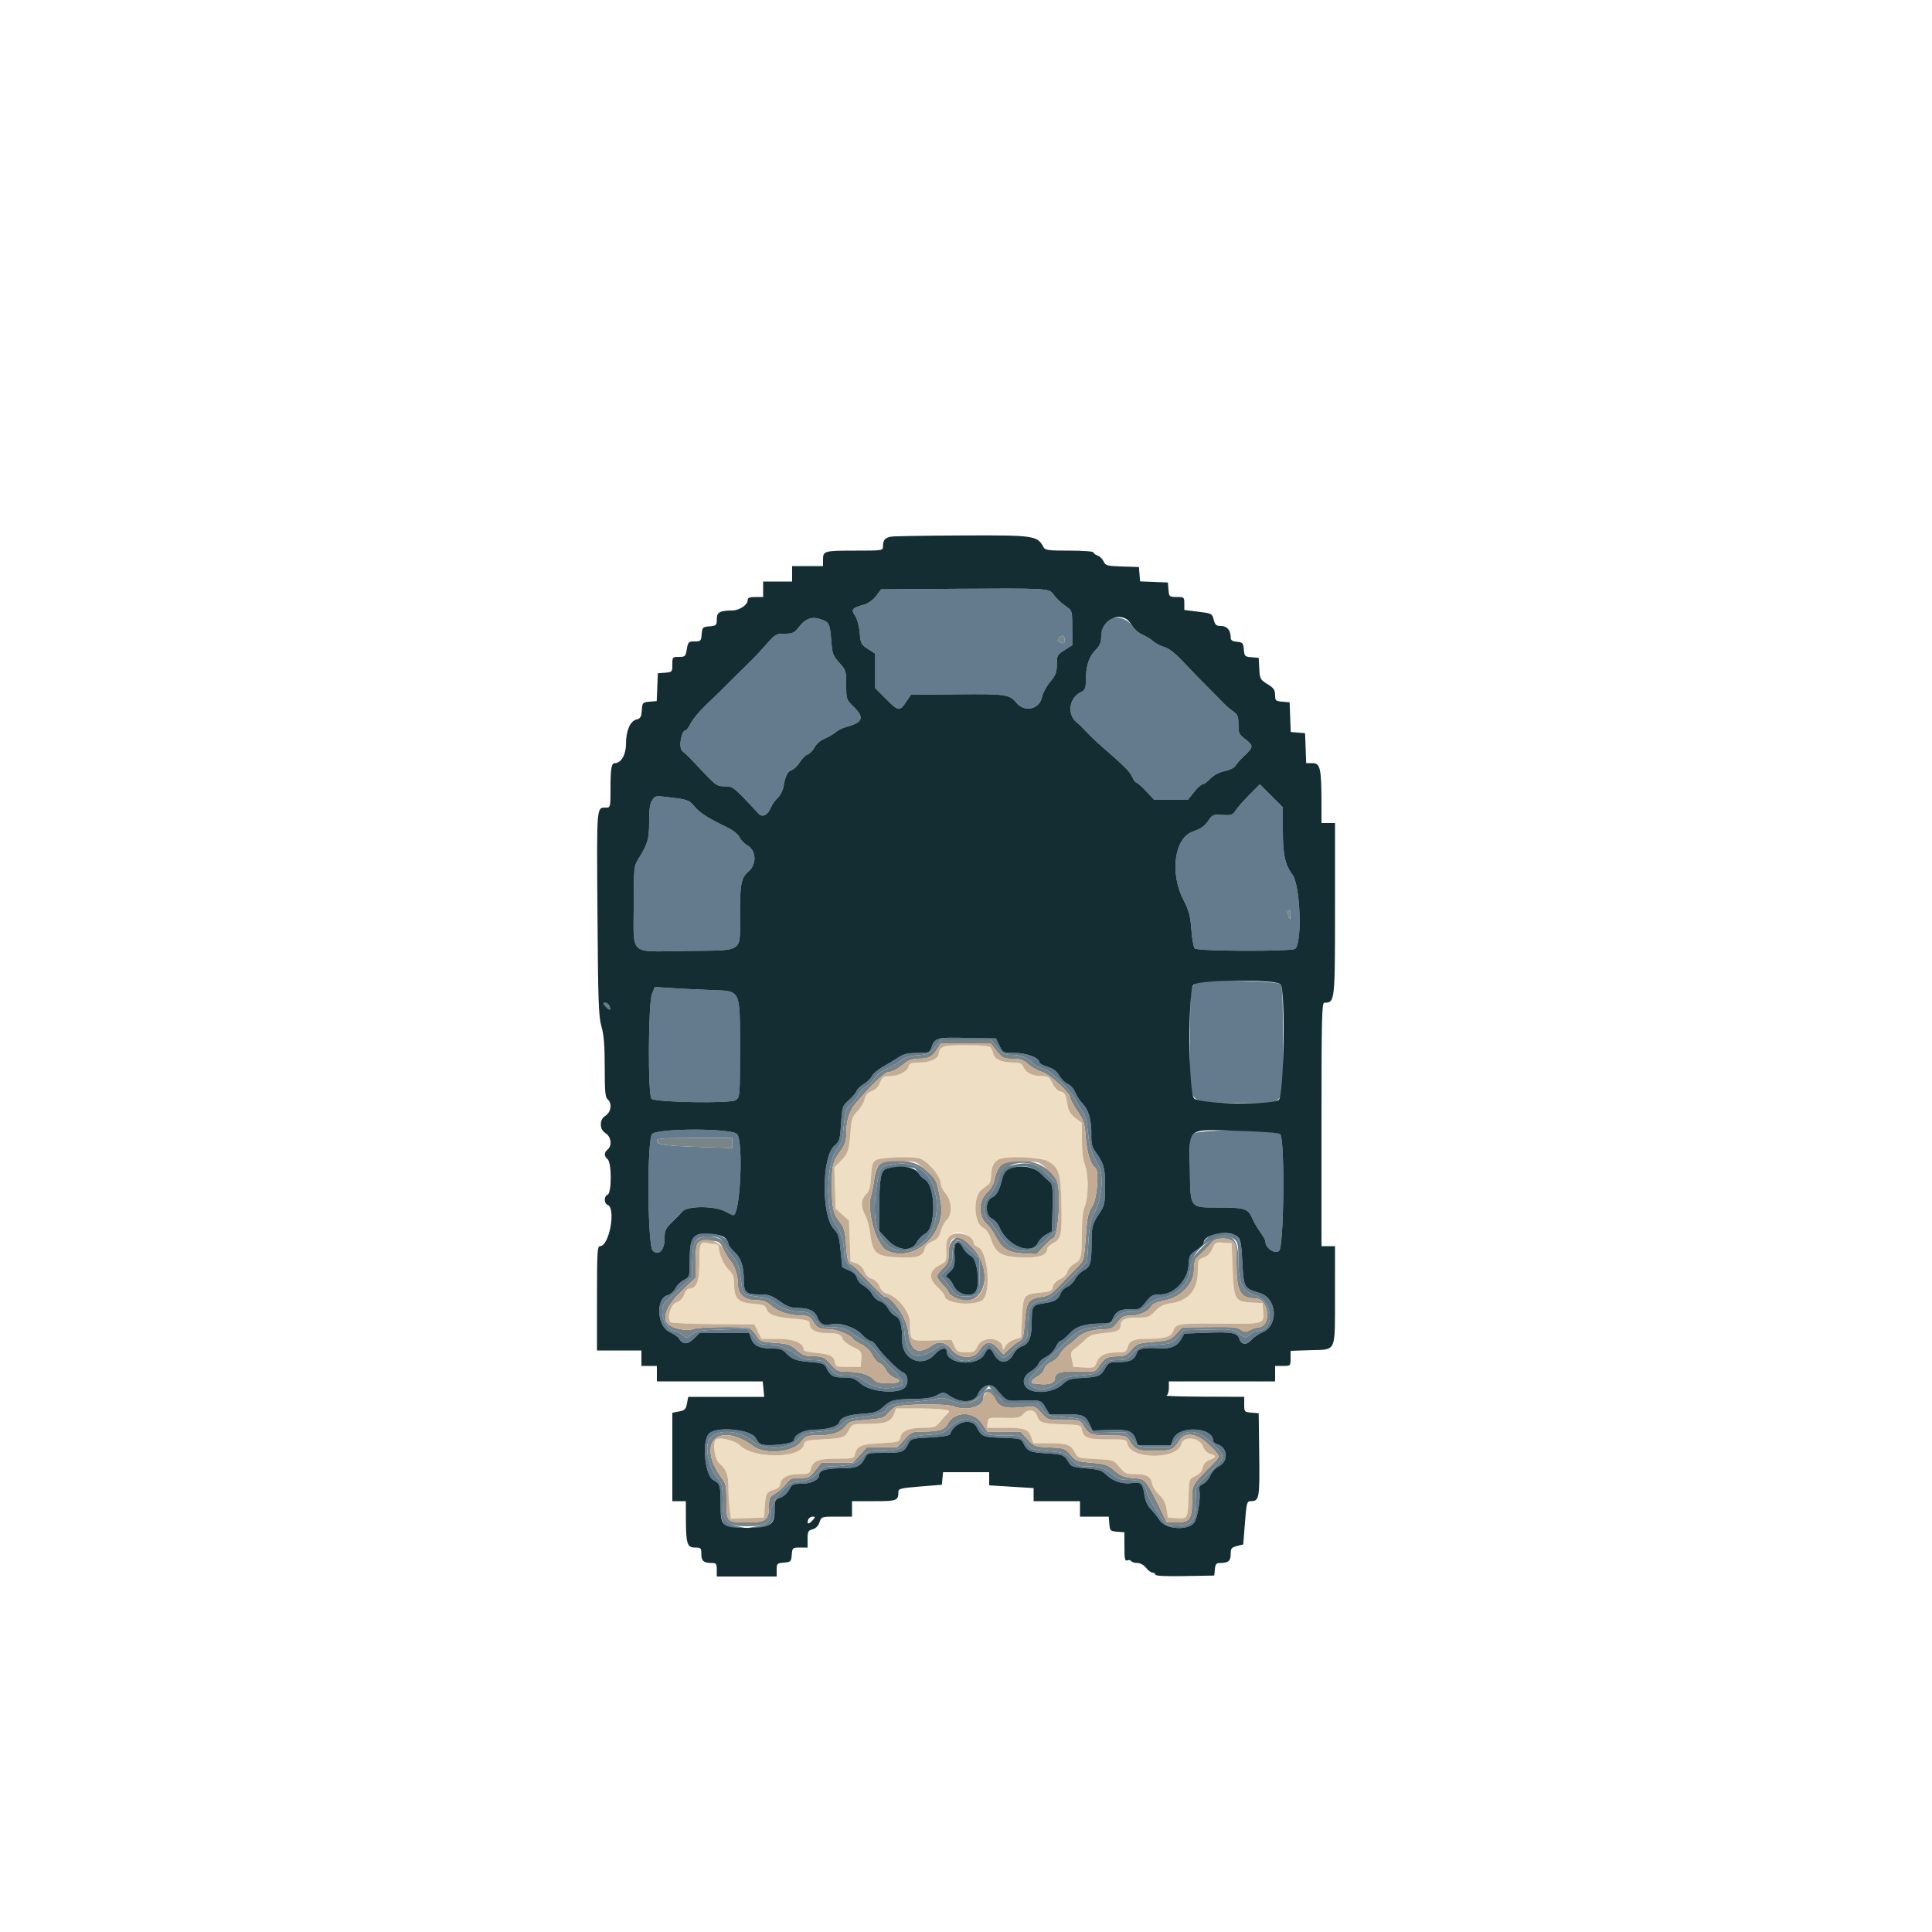 <svg id="svg" version="1.1" xmlns="http://www.w3.org/2000/svg" xmlns:xlink="http://www.w3.org/1999/xlink" width="400" height="400" viewBox="0, 0, 400,400"><g id="svgg"><path id="path0" d="M197.717 121.905 L 182.433 122.009 181.372 123.401 C 180.720 124.255,179.748 124.949,178.855 125.197 C 176.375 125.884,176.150 126.163,177.026 127.466 C 177.469 128.125,177.875 129.605,177.994 130.999 C 178.187 133.242,178.297 133.460,179.700 134.366 L 181.200 135.334 181.200 138.899 L 181.200 142.464 183.533 144.797 C 186.041 147.305,186.256 147.326,187.683 145.208 L 188.606 143.839 198.177 143.748 C 208.244 143.652,208.982 143.758,210.450 145.515 C 212.193 147.600,215.279 146.835,215.775 144.195 C 215.914 143.451,216.652 142.095,217.414 141.183 C 218.580 139.787,218.800 139.214,218.800 137.567 C 218.800 135.719,218.889 135.554,220.400 134.600 L 222.000 133.590 222.000 130.014 C 222.000 126.615,221.948 126.402,220.962 125.719 C 219.579 124.761,218.725 123.959,218.000 122.936 C 217.208 121.819,216.380 121.777,197.717 121.905 M165.600 129.600 C 164.446 131.057,164.166 131.200,162.466 131.200 C 160.696 131.200,160.494 131.318,158.599 133.477 C 157.500 134.729,156.150 136.183,155.600 136.710 C 154.384 137.873,150.501 141.705,149.400 142.830 C 148.960 143.279,147.520 144.671,146.200 145.923 C 144.880 147.176,143.457 148.875,143.037 149.700 C 142.617 150.525,142.139 151.200,141.975 151.200 C 141.019 151.200,140.439 154.841,141.286 155.519 C 141.754 155.894,142.479 156.560,142.898 157.000 C 143.317 157.440,144.725 158.925,146.027 160.300 C 148.192 162.586,148.537 162.800,150.058 162.800 C 151.781 162.800,151.915 162.909,157.064 168.476 C 157.847 169.322,158.960 168.745,159.620 167.151 C 159.865 166.561,160.497 165.672,161.026 165.176 C 161.555 164.679,162.092 163.626,162.219 162.836 C 162.568 160.675,163.064 159.697,163.956 159.414 C 164.398 159.274,165.138 158.547,165.600 157.800 C 166.062 157.053,166.793 156.329,167.224 156.192 C 167.656 156.055,168.289 155.402,168.631 154.740 C 168.996 154.034,169.862 153.286,170.727 152.930 C 171.537 152.596,172.560 151.998,173.000 151.600 C 173.440 151.202,174.496 150.688,175.347 150.458 C 178.630 149.568,178.995 148.551,176.800 146.400 C 175.214 144.845,175.200 144.806,175.200 141.817 C 175.200 138.919,175.145 138.741,173.763 137.212 C 172.510 135.825,172.302 135.300,172.139 133.111 C 171.863 129.411,171.720 128.983,170.591 128.469 C 168.500 127.516,166.977 127.861,165.600 129.600 M228.800 128.800 C 228.227 129.373,228.000 130.133,228.000 131.481 C 228.000 133.040,227.789 133.580,226.769 134.632 C 225.429 136.014,224.824 137.946,224.810 140.890 C 224.801 142.554,224.665 142.849,223.671 143.363 C 221.326 144.576,220.902 147.924,222.889 149.529 C 223.346 149.898,223.984 150.495,224.306 150.855 C 225.300 151.967,226.937 153.546,228.400 154.806 C 232.579 158.406,233.999 159.832,234.425 160.861 C 234.685 161.487,235.054 162.000,235.245 162.000 C 235.436 162.000,236.355 162.810,237.286 163.800 L 238.980 165.600 242.456 165.600 L 245.933 165.600 247.200 164.000 C 247.897 163.120,248.688 162.400,248.959 162.400 C 249.229 162.400,249.959 161.869,250.580 161.221 C 251.296 160.474,252.387 159.897,253.555 159.649 C 254.604 159.425,255.573 158.946,255.800 158.537 C 256.020 158.141,256.875 157.179,257.700 156.400 C 259.547 154.654,259.556 154.366,257.800 153.027 C 256.536 152.063,256.400 151.769,256.400 149.998 C 256.400 148.339,256.240 147.927,255.362 147.319 C 254.791 146.923,254.066 146.330,253.751 146.000 C 253.260 145.486,248.813 140.992,247.616 139.800 C 247.395 139.580,246.146 138.265,244.841 136.877 C 243.315 135.255,241.977 134.219,241.092 133.974 C 240.335 133.765,239.285 133.220,238.758 132.762 C 238.231 132.304,237.229 131.690,236.531 131.398 C 235.833 131.106,234.937 130.357,234.540 129.733 C 233.255 127.715,230.357 127.243,228.800 128.800 M220.400 132.400 C 220.400 133.282,220.352 133.310,219.423 132.953 C 218.925 132.762,218.883 132.582,219.239 132.153 C 219.895 131.363,220.400 131.470,220.400 132.400 M258.720 164.500 C 257.554 165.668,256.273 167.125,255.874 167.738 C 255.212 168.752,254.964 168.841,253.100 168.726 C 251.149 168.606,251.007 168.666,250.111 170.000 C 249.415 171.035,248.576 171.609,246.895 172.200 C 243.150 173.517,242.173 180.795,245.003 186.280 C 246.176 188.552,246.449 189.577,246.662 192.500 C 246.803 194.425,247.120 196.167,247.366 196.372 C 248.080 196.964,267.444 197.028,268.152 196.440 C 269.646 195.200,269.218 183.303,267.601 181.115 C 266.045 179.011,265.600 176.965,265.600 171.918 L 265.600 167.136 263.220 164.756 L 260.841 162.377 258.720 164.500 M135.023 165.689 C 134.574 166.330,134.400 167.560,134.400 170.102 C 134.400 173.741,134.142 174.642,132.198 177.800 C 131.238 179.360,131.213 179.603,131.207 187.424 C 131.198 198.076,129.996 197.029,142.061 196.878 C 154.255 196.725,153.200 197.441,153.200 189.318 C 153.200 183.014,153.467 181.672,154.971 180.424 C 156.706 178.984,156.595 176.124,154.762 175.041 C 154.094 174.647,153.342 173.872,153.091 173.320 C 152.827 172.740,151.782 171.901,150.617 171.333 C 146.474 169.313,144.968 168.353,143.800 166.988 C 142.710 165.714,142.324 165.550,139.600 165.205 C 135.580 164.695,135.730 164.680,135.023 165.689 M267.172 189.500 C 267.147 190.460,267.103 190.498,266.822 189.800 C 266.645 189.360,266.578 188.865,266.674 188.700 C 267.012 188.114,267.200 188.415,267.172 189.500 M250.810 203.103 C 246.138 203.315,246.400 202.572,246.400 215.600 C 246.400 229.544,245.357 228.155,255.961 228.329 C 266.725 228.505,265.661 229.902,265.640 215.619 C 265.626 206.924,265.502 204.139,265.111 203.775 C 264.562 203.263,256.069 202.864,250.810 203.103 M134.990 205.762 C 134.195 207.664,134.116 226.878,134.900 227.497 C 135.848 228.245,151.287 228.495,152.309 227.778 C 153.190 227.162,153.200 227.039,153.200 217.200 C 153.200 204.655,153.468 205.199,147.188 204.973 C 144.885 204.889,141.330 204.715,139.290 204.586 L 135.580 204.350 134.990 205.762 M125.402 208.402 C 126.218 209.304,126.545 209.242,126.167 208.257 C 126.028 207.896,125.636 207.600,125.295 207.600 C 124.772 207.600,124.788 207.724,125.402 208.402 M193.681 215.303 C 193.442 215.591,193.060 216.315,192.833 216.913 C 192.444 217.936,192.272 218.000,189.910 218.001 C 187.976 218.003,187.091 218.209,186.054 218.901 C 185.313 219.396,183.873 220.262,182.854 220.826 C 181.834 221.390,180.795 222.262,180.545 222.763 C 180.294 223.264,179.523 224.019,178.831 224.440 C 178.139 224.860,177.464 225.519,177.332 225.902 C 177.199 226.286,176.477 227.140,175.728 227.800 C 174.412 228.959,174.357 229.124,174.139 232.600 C 173.929 235.938,173.828 236.273,172.759 237.200 C 170.113 239.493,170.035 251.722,172.648 254.450 C 173.552 255.394,173.764 256.072,174.033 258.882 C 174.207 260.707,174.361 262.254,174.375 262.320 C 174.389 262.387,175.027 262.703,175.793 263.023 C 176.696 263.400,177.275 263.961,177.440 264.616 C 177.579 265.173,178.210 265.895,178.840 266.221 C 179.471 266.547,180.263 267.348,180.601 268.001 C 180.938 268.654,181.668 269.302,182.221 269.441 C 182.775 269.580,183.500 270.220,183.833 270.864 C 184.166 271.508,184.859 272.226,185.374 272.461 C 186.389 272.923,186.788 274.379,186.796 277.646 C 186.805 281.548,191.008 283.268,193.525 280.400 C 194.642 279.127,196.000 278.798,196.000 279.800 C 196.000 282.525,202.465 282.981,203.825 280.352 C 204.578 278.895,205.024 278.900,205.785 280.372 C 206.854 282.438,208.758 282.414,209.840 280.322 C 210.176 279.672,210.955 278.965,211.571 278.750 C 213.066 278.229,213.599 276.902,213.606 273.681 C 213.614 270.357,213.733 270.179,216.200 269.818 C 218.427 269.492,219.118 269.068,219.634 267.709 C 219.828 267.201,220.430 266.617,220.974 266.410 C 221.517 266.203,222.243 265.490,222.588 264.824 C 222.932 264.158,223.728 263.348,224.356 263.023 C 225.764 262.295,225.986 261.508,226.000 257.200 C 226.012 253.814,226.105 253.498,227.899 250.768 C 228.671 249.592,228.797 248.865,228.798 245.600 C 228.799 241.709,228.558 240.885,226.648 238.227 C 226.103 237.470,225.910 236.558,225.947 234.931 C 226.014 232.010,225.386 229.750,224.168 228.532 C 223.632 227.995,222.933 226.935,222.616 226.175 C 222.298 225.416,221.606 224.631,221.078 224.430 C 220.549 224.229,219.758 223.457,219.320 222.714 C 218.753 221.753,218.044 221.220,216.862 220.866 C 215.948 220.592,215.200 220.192,215.200 219.978 C 215.200 219.028,212.572 218.003,210.133 218.001 C 207.680 218.000,207.662 217.992,206.933 216.500 L 206.200 215.000 200.157 214.890 C 195.560 214.806,194.011 214.905,193.681 215.303 M206.448 216.800 C 207.595 218.228,207.923 218.400,209.487 218.400 C 211.300 218.400,213.087 219.100,213.961 220.153 C 214.238 220.486,215.125 220.974,215.932 221.236 C 217.614 221.782,221.518 225.509,222.600 227.601 C 222.998 228.370,223.695 229.502,224.149 230.116 C 224.731 230.903,225.052 232.139,225.239 234.316 C 225.487 237.197,225.976 238.751,227.405 241.200 C 228.506 243.088,228.193 248.017,226.801 250.694 C 225.783 252.651,225.562 253.625,225.339 257.130 L 225.076 261.259 221.238 265.180 C 217.718 268.775,217.243 269.123,215.513 269.373 C 213.319 269.689,212.806 270.732,212.802 274.881 C 212.800 276.903,212.679 277.244,211.736 277.881 C 211.151 278.277,210.104 279.185,209.408 279.900 C 207.819 281.533,207.681 281.525,206.104 279.700 L 204.809 278.200 203.304 279.906 C 201.030 282.486,198.343 282.405,196.453 279.700 C 195.370 278.149,195.296 278.139,193.531 279.337 C 189.670 281.957,187.736 280.899,187.259 275.907 C 186.982 273.006,186.949 272.938,184.882 270.983 C 175.519 262.128,174.800 261.327,174.790 259.731 C 174.774 257.264,174.056 254.820,172.902 253.307 C 170.783 250.529,171.103 240.434,173.393 237.769 C 174.107 236.938,174.416 235.982,174.600 234.026 C 174.985 229.954,175.200 229.218,176.194 228.567 C 176.703 228.234,177.343 227.421,177.616 226.762 C 177.889 226.102,178.617 225.302,179.233 224.983 C 179.848 224.665,180.669 223.868,181.056 223.214 C 181.455 222.537,182.436 221.753,183.327 221.396 C 184.189 221.051,185.521 220.291,186.286 219.707 C 187.321 218.918,188.276 218.602,190.009 218.477 C 192.151 218.322,192.441 218.182,193.589 216.754 L 194.838 215.200 200.000 215.200 L 205.162 215.200 206.448 216.800 M135.004 234.795 C 133.934 235.977,134.051 257.801,135.133 258.900 C 136.329 260.114,137.600 258.848,137.600 256.443 C 137.600 254.758,137.778 254.359,139.100 253.081 C 139.925 252.283,140.915 251.263,141.300 250.815 C 142.308 249.641,147.924 249.632,150.104 250.800 C 150.925 251.240,151.697 251.600,151.819 251.600 C 153.267 251.600,153.969 236.312,152.590 234.789 C 151.487 233.570,136.108 233.576,135.004 234.795 M247.227 234.688 C 246.261 235.479,246.255 235.532,246.345 242.043 C 246.458 250.217,246.304 250.000,251.994 250.000 C 257.697 250.000,258.354 250.196,259.227 252.160 C 259.629 253.062,260.417 254.420,260.978 255.178 C 261.540 255.935,262.000 256.799,262.000 257.096 C 262.000 258.412,263.986 259.737,264.823 258.979 C 265.848 258.052,266.047 235.669,265.038 234.832 C 263.891 233.880,248.367 233.755,247.227 234.688 M151.600 236.651 L 151.600 237.702 144.900 237.472 C 137.567 237.221,136.000 236.989,136.000 236.153 C 136.000 235.701,137.425 235.600,143.800 235.600 L 151.600 235.600 151.600 236.651 M184.492 241.178 C 182.237 241.545,182.147 241.674,181.530 245.400 C 180.120 253.908,182.311 259.100,187.220 258.886 C 195.404 258.530,196.503 243.027,188.476 241.162 C 186.850 240.784,186.914 240.784,184.492 241.178 M209.209 241.356 C 207.503 241.811,207.387 241.937,206.768 243.991 C 206.410 245.178,205.666 246.611,205.114 247.175 C 203.519 248.804,203.359 251.416,204.772 252.751 C 205.383 253.328,206.285 254.536,206.778 255.435 C 209.035 259.553,213.103 260.121,216.485 256.792 L 218.400 254.907 218.400 249.854 L 218.400 244.801 216.859 243.213 C 214.488 240.770,212.874 240.379,209.209 241.356 M189.400 241.906 C 189.620 242.068,189.992 242.548,190.227 242.973 C 190.461 243.399,191.001 243.939,191.427 244.173 C 193.755 245.458,193.858 254.232,191.559 255.421 C 190.929 255.747,190.136 256.550,189.796 257.207 C 188.740 259.251,185.825 258.967,183.651 256.609 L 182.000 254.818 182.030 250.309 C 182.072 243.839,182.361 242.301,183.600 241.957 C 184.963 241.579,188.907 241.544,189.400 241.906 M215.420 242.900 C 216.122 243.615,216.995 244.437,217.360 244.727 C 217.925 245.176,218.008 245.975,217.912 250.095 L 217.800 254.936 216.600 255.597 C 215.940 255.960,215.165 256.739,214.878 257.328 C 213.581 259.993,208.544 257.958,206.941 254.121 C 206.631 253.379,205.933 252.570,205.389 252.322 C 203.943 251.663,203.932 248.596,205.373 247.940 C 206.364 247.488,206.899 246.500,207.509 244.000 C 208.185 241.226,213.105 240.542,215.420 242.900 M144.526 255.583 C 143.159 256.165,142.800 257.284,142.800 260.963 C 142.800 264.350,142.790 264.385,141.607 264.996 C 140.950 265.336,140.147 266.129,139.821 266.760 C 139.495 267.390,138.786 268.017,138.245 268.153 C 135.724 268.786,135.992 274.515,138.600 275.769 C 139.480 276.192,140.343 276.775,140.517 277.064 C 141.322 278.399,142.327 278.445,143.596 277.204 L 144.828 276.000 149.975 276.000 L 155.122 276.000 155.541 277.202 C 156.038 278.627,157.306 279.200,159.964 279.200 C 161.396 279.200,162.066 279.410,162.634 280.037 C 163.873 281.407,164.852 281.778,167.790 281.995 C 170.129 282.167,170.649 282.339,171.006 283.057 C 171.915 284.889,172.441 285.200,174.635 285.200 C 176.476 285.200,176.977 285.380,178.252 286.500 C 180.208 288.218,186.042 288.700,187.353 287.252 C 188.228 286.285,187.966 284.510,186.888 284.110 C 186.045 283.797,182.462 280.205,181.491 278.700 C 181.101 278.095,180.530 277.600,180.223 277.600 C 179.916 277.600,179.076 276.976,178.356 276.213 C 176.969 274.742,173.629 273.683,172.003 274.199 C 170.736 274.601,169.702 274.068,169.253 272.781 C 168.776 271.411,167.487 270.800,165.073 270.800 C 163.800 270.800,162.924 270.464,161.428 269.400 C 159.740 268.199,159.139 268.000,157.210 268.000 C 154.443 268.000,154.000 267.588,154.000 265.017 C 154.000 262.175,153.406 260.425,152.006 259.147 C 151.343 258.541,150.800 257.793,150.800 257.485 C 150.800 255.975,146.597 254.701,144.526 255.583 M250.300 255.990 C 249.695 256.467,249.200 257.085,249.200 257.362 C 249.200 257.639,248.525 258.302,247.700 258.834 C 246.311 259.731,246.191 259.962,246.078 261.947 C 245.901 265.038,243.067 268.000,240.287 268.000 C 238.645 268.000,238.345 268.155,237.213 269.583 C 236.038 271.067,235.838 271.162,234.041 271.083 C 231.966 270.993,230.953 271.545,230.368 273.084 C 230.074 273.858,229.724 274.003,228.110 274.017 C 224.539 274.050,222.783 274.607,221.363 276.157 C 220.636 276.951,219.849 277.600,219.614 277.600 C 219.379 277.600,218.897 278.207,218.543 278.950 C 218.178 279.717,217.332 280.571,216.584 280.927 C 215.860 281.272,215.155 281.912,215.016 282.348 C 214.878 282.785,214.143 283.509,213.382 283.957 C 212.022 284.760,211.597 285.978,212.306 287.040 C 213.448 288.750,218.035 288.483,220.009 286.591 C 221.006 285.636,221.605 285.428,223.700 285.306 C 227.425 285.090,227.843 284.932,228.745 283.403 C 229.531 282.071,229.684 282.000,231.758 282.000 C 234.031 282.000,234.920 281.511,235.401 279.998 C 235.651 279.208,237.015 278.958,240.000 279.152 C 242.288 279.301,243.642 278.774,244.438 277.426 L 245.221 276.098 250.111 275.917 C 255.118 275.732,256.205 275.956,256.620 277.262 C 256.995 278.446,258.128 278.531,259.062 277.446 C 259.537 276.894,260.574 276.171,261.365 275.840 C 264.803 274.404,264.406 268.753,260.794 267.701 C 257.581 266.766,257.476 266.580,257.224 261.413 C 256.959 255.992,256.695 255.556,253.520 255.295 C 251.782 255.153,251.202 255.278,250.300 255.990 M149.584 256.875 C 150.033 257.357,150.400 257.961,150.400 258.217 C 150.400 258.473,150.864 259.183,151.430 259.795 C 152.738 261.206,153.086 262.141,153.429 265.172 C 153.749 268.002,153.832 268.080,156.931 268.445 C 158.443 268.624,159.571 269.009,160.137 269.541 C 161.428 270.753,163.737 271.600,165.754 271.600 C 167.351 271.600,167.662 271.763,168.800 273.200 C 170.016 274.735,170.161 274.800,172.374 274.800 C 174.190 274.800,174.971 275.009,176.041 275.784 C 176.788 276.325,178.060 277.131,178.866 277.575 C 179.673 278.019,180.730 278.940,181.215 279.622 C 181.701 280.303,183.270 282.016,184.701 283.426 C 187.646 286.328,187.639 286.921,184.655 287.330 C 182.516 287.624,180.591 287.121,178.806 285.804 C 177.755 285.029,176.960 284.800,175.322 284.800 C 173.163 284.800,172.863 284.633,171.104 282.460 C 170.564 281.793,169.971 281.600,168.460 281.600 C 167.011 281.600,166.113 281.328,164.956 280.541 C 162.678 278.990,161.050 278.400,159.046 278.400 C 157.442 278.400,157.140 278.239,155.969 276.761 L 154.672 275.123 149.569 275.261 C 145.122 275.382,144.318 275.509,143.316 276.251 C 142.186 277.086,142.149 277.088,141.239 276.351 C 140.729 275.938,140.086 275.600,139.810 275.600 C 137.578 275.600,136.140 270.922,137.900 269.391 C 138.285 269.056,139.641 267.806,140.913 266.613 L 143.225 264.445 143.317 261.059 C 143.432 256.806,143.995 256.000,146.846 256.000 C 148.309 256.000,148.964 256.209,149.584 256.875 M255.669 256.662 C 256.263 257.200,256.400 257.934,256.400 260.591 C 256.400 265.723,257.112 267.300,259.810 268.151 C 263.710 269.380,264.027 275.600,260.190 275.600 C 259.914 275.600,259.277 275.933,258.774 276.340 C 257.878 277.066,257.832 277.062,256.430 276.110 C 255.075 275.190,254.740 275.146,250.055 275.270 L 245.110 275.400 243.951 276.790 C 242.839 278.123,242.653 278.190,239.365 278.446 C 236.079 278.701,235.882 278.772,234.615 280.156 C 233.443 281.436,233.070 281.600,231.346 281.600 C 229.599 281.600,229.275 281.749,228.181 283.052 C 227.016 284.439,226.815 284.517,223.703 284.791 C 220.826 285.044,220.277 285.225,219.009 286.339 C 217.344 287.800,214.793 288.079,213.531 286.938 C 212.438 285.948,212.442 285.942,217.467 280.959 C 223.196 275.277,223.292 275.214,226.853 274.767 C 229.426 274.444,229.879 274.252,231.023 273.002 C 232.136 271.788,232.555 271.600,234.153 271.600 C 235.689 271.600,236.249 271.373,237.505 270.239 C 238.568 269.278,239.566 268.794,240.897 268.595 C 243.808 268.158,246.400 265.418,246.400 262.778 C 246.400 258.483,252.924 254.178,255.669 256.662 M197.680 257.280 C 197.416 257.544,197.200 258.638,197.200 259.711 C 197.200 261.347,197.006 261.856,195.995 262.867 L 194.790 264.072 195.695 265.211 C 196.193 265.837,196.923 266.811,197.319 267.375 C 197.918 268.230,198.352 268.400,199.939 268.400 C 202.554 268.400,202.800 268.025,202.800 264.040 L 202.800 260.641 200.755 258.720 C 198.531 256.633,198.392 256.568,197.680 257.280 M199.388 258.378 C 199.723 259.025,200.493 259.792,201.099 260.082 C 202.354 260.682,202.993 266.203,201.952 267.458 C 200.933 268.686,198.291 267.990,197.490 266.283 C 197.098 265.449,196.509 264.663,196.180 264.537 C 195.701 264.353,195.783 264.122,196.591 263.373 C 197.631 262.410,197.726 262.049,197.609 259.510 C 197.492 256.979,198.375 256.417,199.388 258.378 M203.552 287.203 C 203.196 287.411,202.679 288.125,202.404 288.791 C 201.739 290.396,198.898 290.533,196.733 289.065 C 195.368 288.138,195.342 288.136,193.984 288.865 C 192.984 289.401,191.689 289.611,189.206 289.640 C 185.104 289.688,184.437 289.865,182.778 291.350 C 181.706 292.310,181.056 292.530,178.847 292.681 C 175.654 292.898,174.107 293.434,173.790 294.431 C 173.501 295.342,171.319 295.995,168.554 295.998 C 166.446 296.000,164.400 297.072,164.400 298.175 C 164.400 298.986,158.413 299.597,157.360 298.894 C 157.118 298.732,156.711 298.203,156.455 297.718 C 155.509 295.921,148.359 295.241,146.800 296.800 C 145.241 298.359,145.921 305.509,147.718 306.455 C 149.073 307.169,149.187 307.543,149.194 311.300 C 149.201 315.558,149.770 316.428,152.500 316.354 L 154.200 316.308 152.625 316.005 C 150.171 315.532,149.600 314.506,149.600 310.570 C 149.600 307.406,149.534 307.153,148.365 305.822 C 146.845 304.090,145.942 299.924,146.718 298.221 C 147.824 295.792,153.009 295.896,155.866 298.404 C 158.066 300.336,163.461 300.130,165.159 298.050 C 166.205 296.768,166.434 296.685,169.739 296.384 C 172.872 296.098,173.326 295.950,174.316 294.890 C 175.251 293.889,175.834 293.669,178.208 293.417 C 181.124 293.107,183.600 292.305,183.600 291.669 C 183.600 291.011,185.713 290.468,189.266 290.213 C 191.172 290.076,193.292 289.803,193.976 289.607 C 194.856 289.355,195.626 289.419,196.598 289.825 C 199.384 290.989,201.591 290.616,203.250 288.700 L 204.722 287.000 206.299 288.700 L 207.877 290.400 211.318 290.400 L 214.759 290.400 215.796 291.759 C 216.799 293.075,216.946 293.127,220.416 293.401 C 223.951 293.681,224.016 293.705,225.187 295.184 L 226.375 296.683 229.687 296.602 L 233.000 296.521 234.409 298.061 C 235.817 299.599,235.819 299.600,239.000 299.600 L 242.182 299.600 243.644 298.001 C 245.758 295.688,248.048 295.975,251.100 298.935 C 253.623 301.383,253.651 301.664,251.588 303.761 C 247.344 308.077,247.518 307.828,247.617 309.457 C 247.927 314.521,247.028 316.000,243.637 316.000 C 241.444 316.000,241.530 316.073,239.011 312.069 C 238.274 310.896,237.551 309.456,237.404 308.869 C 236.934 306.983,236.075 306.400,233.769 306.400 C 232.111 306.400,231.411 306.189,230.486 305.411 C 228.883 304.062,227.514 303.600,225.121 303.600 C 223.310 303.600,222.949 303.446,221.729 302.152 C 220.424 300.769,220.212 300.693,216.939 300.438 C 214.185 300.224,213.405 300.018,212.950 299.386 C 211.390 297.217,211.352 297.200,207.880 297.200 C 204.357 297.200,203.833 296.989,202.663 295.100 C 201.583 293.357,198.740 293.506,196.792 295.408 C 195.494 296.675,195.072 296.838,192.575 297.034 C 188.571 297.348,188.022 297.515,187.542 298.567 C 186.930 299.911,185.564 300.400,182.417 300.400 C 179.829 300.400,179.610 300.472,178.613 301.658 C 177.476 303.009,175.708 303.551,172.336 303.583 C 170.757 303.597,170.313 303.788,169.439 304.827 C 168.419 306.039,166.666 306.800,164.894 306.800 C 163.089 306.800,159.600 310.825,159.600 312.908 C 159.600 315.028,159.022 315.642,156.665 316.028 L 155.000 316.300 156.871 316.350 C 159.319 316.415,160.400 315.201,160.400 312.385 C 160.400 310.635,160.497 310.445,161.574 310.069 C 162.228 309.841,163.031 309.114,163.385 308.430 C 163.959 307.318,164.204 307.200,165.921 307.200 C 167.907 307.200,169.600 306.368,169.600 305.391 C 169.600 304.446,171.010 304.000,174.000 304.000 C 177.272 304.000,178.148 303.648,179.006 301.988 C 179.617 300.806,179.640 300.800,183.161 300.800 C 186.875 300.800,187.199 300.662,188.194 298.657 C 188.575 297.890,189.037 297.779,192.578 297.600 C 195.144 297.470,196.591 297.231,196.694 296.920 C 197.521 294.424,201.209 293.445,202.206 295.457 C 203.184 297.429,203.513 297.567,207.527 297.686 C 211.005 297.789,211.420 297.883,211.805 298.657 C 212.718 300.494,213.128 300.683,216.679 300.904 C 220.185 301.123,220.304 301.176,221.433 303.049 C 221.764 303.598,222.588 303.827,224.922 304.018 C 227.497 304.228,228.141 304.432,229.023 305.314 C 230.378 306.669,232.493 307.351,234.394 307.047 C 236.212 306.757,236.591 307.133,236.961 309.600 C 237.128 310.716,237.609 311.780,238.225 312.400 C 238.772 312.950,239.630 314.030,240.131 314.800 C 241.320 316.627,245.868 316.945,247.204 315.294 C 247.956 314.365,248.671 309.878,248.295 308.442 C 248.157 307.916,248.394 307.549,249.069 307.241 C 249.604 306.998,250.290 306.203,250.594 305.475 C 250.898 304.748,251.612 303.941,252.179 303.682 C 254.395 302.673,254.289 299.726,252.011 299.003 C 251.565 298.862,251.200 298.570,251.200 298.355 C 251.200 295.392,243.880 295.073,242.863 297.992 L 242.442 299.200 239.000 299.200 L 235.558 299.200 235.137 297.992 C 234.532 296.256,233.579 295.919,229.665 296.055 L 226.200 296.176 225.576 294.858 C 224.699 293.008,224.222 292.813,220.540 292.806 L 217.279 292.800 216.453 291.400 C 215.548 289.866,215.480 289.847,211.339 289.984 C 208.298 290.084,208.498 290.181,206.200 287.500 C 205.540 286.730,204.551 286.619,203.552 287.203 " stroke="none" fill="#637b8c" fill-rule="evenodd"></path><path id="path1" d="M194.892 216.900 C 194.669 217.175,194.420 217.755,194.340 218.190 C 194.136 219.287,192.554 219.987,190.263 219.994 C 188.652 219.999,188.289 220.137,188.112 220.816 C 187.834 221.878,186.016 222.800,184.199 222.800 C 182.940 222.800,182.688 222.971,182.192 224.156 C 181.826 225.032,181.210 225.658,180.452 225.922 C 179.603 226.218,179.202 226.679,179.002 227.590 C 178.850 228.282,178.183 229.404,177.520 230.082 C 176.508 231.117,176.285 231.710,176.137 233.758 C 175.821 238.112,175.604 238.822,174.140 240.286 L 172.732 241.695 172.866 245.965 L 173.000 250.235 174.388 251.474 L 175.777 252.713 175.933 256.933 L 176.089 261.153 177.275 261.566 C 178.025 261.828,178.629 262.422,178.915 263.180 C 179.196 263.924,179.804 264.532,180.515 264.780 C 181.221 265.026,181.834 265.636,182.110 266.366 C 182.386 267.099,182.941 267.649,183.558 267.804 C 185.766 268.358,188.378 271.596,188.395 273.800 C 188.426 277.738,188.334 277.663,192.953 277.523 L 197.000 277.400 197.600 278.691 C 198.146 279.866,198.362 279.983,200.000 279.983 C 201.638 279.983,201.854 279.866,202.400 278.691 C 203.420 276.496,207.585 276.872,207.606 279.162 C 207.610 279.560,207.802 279.424,208.116 278.800 C 208.402 278.234,209.224 277.604,210.010 277.349 L 211.400 276.898 211.600 272.867 C 211.835 268.130,211.954 267.959,215.262 267.641 C 217.518 267.424,217.789 267.301,217.994 266.400 C 218.134 265.784,218.706 265.185,219.483 264.840 C 220.223 264.511,220.844 263.881,220.986 263.313 C 221.120 262.781,221.752 262.046,222.392 261.678 C 223.859 260.837,223.988 260.323,223.995 255.287 C 223.998 252.547,224.200 250.695,224.600 249.738 C 224.946 248.910,225.200 247.075,225.200 245.400 C 225.200 243.725,224.946 241.890,224.600 241.062 C 224.219 240.150,224.000 238.325,224.000 236.060 L 224.000 232.495 222.631 231.451 C 221.509 230.595,221.202 230.031,220.930 228.321 C 220.649 226.553,220.446 226.200,219.599 226.002 C 218.958 225.852,218.348 225.235,217.897 224.284 C 217.287 222.997,217.011 222.800,215.823 222.800 C 213.842 222.800,212.457 222.162,211.931 221.008 C 211.538 220.145,211.207 219.999,209.636 219.994 C 207.438 219.987,205.861 219.271,205.660 218.190 C 205.357 216.552,204.876 216.400,200.000 216.400 C 196.722 216.400,195.175 216.551,194.892 216.900 M190.790 239.995 C 192.685 241.009,194.800 243.725,194.800 245.143 C 194.800 245.581,195.250 246.473,195.800 247.127 C 197.098 248.669,197.201 251.513,195.998 252.602 C 195.557 253.001,195.007 254.032,194.775 254.894 C 194.448 256.107,194.053 256.586,193.023 257.016 C 192.183 257.367,191.601 257.941,191.442 258.574 C 191.048 260.146,189.884 260.511,185.883 260.320 C 181.411 260.106,180.649 259.465,180.192 255.532 C 180.031 254.144,179.562 252.380,179.150 251.611 C 178.161 249.766,178.203 248.461,179.288 247.306 C 179.986 246.564,180.210 245.763,180.334 243.571 C 180.544 239.858,180.919 239.600,186.115 239.600 C 188.281 239.600,190.385 239.778,190.790 239.995 M216.806 240.345 C 219.240 241.647,219.618 242.792,219.747 249.265 C 219.876 255.764,219.717 256.512,218.017 257.391 C 217.348 257.737,216.800 258.282,216.800 258.601 C 216.800 259.895,214.970 260.489,211.436 260.341 C 207.332 260.170,206.161 259.472,205.211 256.632 C 204.779 255.340,204.218 254.527,203.501 254.152 C 201.582 253.146,201.415 247.721,203.260 246.316 C 203.777 245.922,204.425 245.413,204.700 245.184 C 204.975 244.956,205.200 244.134,205.200 243.358 C 205.200 240.256,206.221 239.661,211.606 239.625 C 214.589 239.605,215.714 239.761,216.806 240.345 M200.618 256.182 C 201.158 256.722,201.600 257.309,201.600 257.487 C 201.600 257.665,202.002 257.988,202.493 258.205 C 204.488 259.087,205.256 267.316,203.506 269.065 C 202.061 270.511,195.600 269.925,195.600 268.349 C 195.600 268.078,194.970 267.280,194.200 266.574 C 192.120 264.670,192.290 263.080,194.706 261.843 C 195.958 261.201,196.008 261.085,195.921 259.012 C 195.771 255.438,198.332 253.895,200.618 256.182 M145.097 257.436 C 144.934 257.600,144.800 259.413,144.800 261.467 C 144.800 265.327,144.203 266.800,142.639 266.800 C 142.331 266.800,141.888 267.347,141.655 268.015 C 141.380 268.803,140.817 269.375,140.055 269.641 C 138.863 270.056,138.025 272.840,138.820 273.740 C 138.985 273.927,142.963 274.107,147.660 274.140 L 156.200 274.200 156.933 275.700 L 157.666 277.200 161.051 277.200 C 164.409 277.200,166.400 278.066,166.400 279.527 C 166.400 279.727,167.572 279.985,169.004 280.099 C 171.823 280.326,172.683 280.777,172.876 282.129 C 172.989 282.922,173.234 283.000,175.600 283.000 L 178.200 283.000 178.319 281.389 C 178.433 279.833,178.375 279.747,176.606 278.888 C 175.598 278.398,174.658 277.683,174.516 277.299 C 174.118 276.220,173.579 276.013,171.162 276.006 C 168.835 276.000,167.600 275.271,167.600 273.904 C 167.600 273.397,166.908 273.217,164.100 272.995 C 160.456 272.707,159.029 272.151,158.618 270.858 C 158.424 270.245,157.894 270.060,155.929 269.917 C 152.858 269.695,152.000 268.833,152.000 265.969 C 152.000 264.359,151.799 263.822,150.821 262.821 C 149.772 261.748,148.808 259.495,148.802 258.100 C 148.801 257.825,148.553 257.600,148.250 257.600 C 147.947 257.600,147.181 257.496,146.547 257.369 C 145.913 257.243,145.261 257.273,145.097 257.436 M251.002 258.533 C 250.620 259.448,250.017 260.055,249.213 260.336 C 248.055 260.739,248.000 260.862,248.000 263.019 C 248.000 267.076,246.117 269.325,242.282 269.851 C 240.930 270.036,240.122 270.449,239.151 271.450 C 237.947 272.693,237.649 272.800,235.402 272.800 C 232.888 272.800,232.000 273.232,232.000 274.456 C 232.000 275.458,231.330 275.750,228.399 276.022 C 226.228 276.224,225.599 276.461,224.599 277.449 C 223.939 278.101,222.992 278.916,222.494 279.259 C 221.701 279.806,221.628 280.077,221.910 281.442 L 222.233 283.000 224.422 283.117 C 226.535 283.230,226.628 283.192,227.070 282.021 C 227.603 280.608,228.910 280.000,231.418 280.000 C 232.974 280.000,233.215 279.879,233.438 278.989 C 233.777 277.642,234.720 277.201,237.274 277.196 C 241.026 277.188,242.419 276.802,242.857 275.651 C 243.474 274.028,243.720 273.987,252.519 274.057 C 261.753 274.130,261.711 274.142,261.526 271.554 L 261.400 269.800 259.145 269.681 C 255.696 269.500,255.443 269.050,255.200 262.660 L 255.000 257.400 253.289 257.276 C 251.673 257.160,251.547 257.229,251.002 258.533 M185.089 292.771 C 184.486 294.367,183.314 294.800,179.591 294.800 C 176.488 294.800,176.408 294.825,175.813 295.975 C 174.948 297.648,174.629 297.768,170.417 297.995 C 166.786 298.192,166.624 298.240,166.399 299.197 C 165.748 301.971,155.996 302.035,153.249 299.283 C 152.114 298.146,148.588 297.371,148.105 298.153 C 147.496 299.139,148.041 302.201,148.969 303.000 C 150.382 304.218,150.800 305.327,150.803 307.874 C 150.805 309.153,150.921 311.152,151.061 312.315 L 151.315 314.429 154.757 314.315 L 158.200 314.200 158.305 312.400 C 158.486 309.327,158.706 308.847,160.105 308.486 C 160.997 308.257,161.440 307.881,161.527 307.280 C 161.723 305.940,163.130 305.200,165.481 305.200 C 167.397 305.200,167.607 305.110,167.838 304.191 C 168.271 302.466,169.428 302.000,173.281 302.000 C 176.669 302.000,176.793 301.968,177.032 301.016 C 177.445 299.368,178.300 299.012,182.345 298.800 C 186.018 298.608,186.176 298.561,186.401 297.603 C 186.724 296.224,188.162 295.613,191.103 295.606 C 193.321 295.601,193.707 295.478,194.503 294.531 C 194.996 293.944,195.696 293.152,196.058 292.773 C 196.952 291.837,195.714 291.600,189.915 291.600 L 185.531 291.600 185.089 292.771 M211.779 292.823 C 211.130 293.541,210.621 293.635,207.817 293.559 C 204.607 293.472,204.600 293.474,204.473 294.536 L 204.347 295.600 208.000 295.600 C 212.145 295.600,212.943 295.887,213.537 297.592 L 213.958 298.800 217.205 298.800 C 220.851 298.800,221.732 299.122,222.580 300.762 C 223.151 301.865,223.284 301.906,226.847 302.077 C 230.514 302.252,230.529 302.257,231.763 303.726 C 232.873 305.049,233.197 305.200,234.926 305.200 C 237.379 305.200,238.234 305.669,238.536 307.182 C 238.669 307.847,239.328 308.889,240.000 309.496 C 240.857 310.271,241.310 311.137,241.520 312.400 L 241.818 314.200 243.696 314.321 C 245.910 314.465,245.942 314.400,246.099 309.400 C 246.199 306.227,246.211 306.195,247.483 305.600 C 248.340 305.199,248.852 304.618,249.026 303.849 C 249.201 303.072,249.661 302.556,250.443 302.261 C 251.863 301.725,251.910 301.364,250.602 301.036 C 249.962 300.876,249.397 300.288,249.023 299.393 C 248.243 297.526,245.004 297.247,244.562 299.009 C 243.760 302.206,234.240 302.206,233.438 299.009 C 233.189 298.016,233.123 298.000,229.254 298.000 C 225.084 298.000,224.277 297.666,223.937 295.800 C 223.806 295.084,223.434 294.989,220.396 294.900 C 215.799 294.764,215.225 294.590,214.735 293.186 C 214.236 291.755,212.895 291.590,211.779 292.823 " stroke="none" fill="#eedec4" fill-rule="evenodd"></path><path id="path2" d="M184.601 111.096 C 183.255 111.294,182.815 111.785,182.806 113.100 C 182.800 113.990,182.738 114.000,177.233 114.000 C 170.616 114.000,170.400 114.058,170.400 115.843 L 170.400 117.200 167.200 117.200 L 164.000 117.200 164.000 118.800 L 164.000 120.400 161.000 120.400 L 158.000 120.400 158.000 122.000 L 158.000 123.600 156.400 123.600 C 155.204 123.600,154.800 123.761,154.800 124.236 C 154.800 125.245,153.127 126.372,151.600 126.392 C 148.984 126.427,148.400 126.761,148.400 128.223 C 148.400 129.470,148.307 129.559,146.900 129.676 C 145.481 129.793,145.393 129.881,145.276 131.300 C 145.159 132.710,145.072 132.800,143.811 132.800 C 142.559 132.800,142.453 132.905,142.200 134.400 C 141.946 135.901,141.845 136.000,140.565 136.000 C 139.243 136.000,139.200 136.049,139.200 137.576 C 139.200 139.108,139.158 139.155,137.700 139.276 L 136.200 139.400 136.083 142.277 L 135.966 145.154 134.483 145.277 C 133.053 145.396,132.996 145.459,132.879 147.062 C 132.777 148.456,132.596 148.765,131.753 148.976 C 130.446 149.304,129.600 151.326,129.600 154.117 C 129.600 156.243,128.567 158.000,127.317 158.000 C 126.592 158.000,126.400 159.097,126.400 163.233 C 126.400 167.078,126.372 167.200,125.500 167.206 C 123.471 167.220,123.538 166.401,123.697 189.039 C 123.826 207.450,123.933 210.501,124.523 212.520 C 125.029 214.253,125.200 216.389,125.200 220.971 C 125.200 225.933,125.314 227.197,125.800 227.600 C 126.762 228.398,126.546 230.212,125.400 230.963 C 124.707 231.417,124.400 231.981,124.400 232.800 C 124.400 233.619,124.707 234.183,125.400 234.637 C 126.546 235.388,126.762 237.202,125.800 238.000 C 125.036 238.634,125.036 239.366,125.800 240.000 C 126.663 240.716,126.663 247.013,125.800 247.345 C 125.023 247.643,125.023 249.157,125.800 249.455 C 127.586 250.141,126.147 258.000,124.236 258.000 C 123.670 258.000,123.600 259.196,123.600 268.800 L 123.600 279.600 128.200 279.600 L 132.800 279.600 132.800 281.200 L 132.800 282.800 134.400 282.800 L 136.000 282.800 136.000 284.400 L 136.000 286.000 146.958 286.000 L 157.916 286.000 158.069 287.600 L 158.221 289.200 150.355 289.200 L 142.489 289.200 142.229 290.585 C 142.006 291.775,141.775 292.006,140.585 292.229 L 139.200 292.489 139.200 301.645 L 139.200 310.800 140.600 310.800 L 142.000 310.800 142.004 314.100 C 142.012 319.581,142.252 320.400,143.852 320.400 C 145.118 320.400,145.200 320.483,145.200 321.757 C 145.200 323.191,145.696 323.600,147.433 323.600 C 148.272 323.600,148.400 323.786,148.400 325.000 L 148.400 326.400 154.600 326.400 L 160.800 326.400 160.800 325.024 C 160.800 323.723,160.881 323.642,162.300 323.524 C 163.719 323.407,163.807 323.319,163.924 321.900 C 164.045 320.442,164.092 320.400,165.624 320.400 L 167.200 320.400 167.200 318.643 C 167.200 317.091,167.320 316.857,168.226 316.629 C 168.883 316.464,169.400 315.946,169.665 315.186 C 170.076 314.006,170.095 314.000,173.239 314.000 L 176.400 314.000 176.400 312.400 L 176.400 310.800 180.957 310.800 C 185.752 310.800,186.000 310.703,186.000 308.830 C 186.000 308.221,186.607 308.077,190.500 307.763 L 195.000 307.400 195.125 306.100 L 195.251 304.800 200.025 304.800 L 204.800 304.800 204.800 306.161 L 204.800 307.521 209.400 307.808 L 214.000 308.096 214.000 309.448 L 214.000 310.800 218.800 310.800 L 223.600 310.800 223.600 312.400 L 223.600 314.000 226.576 314.000 L 229.552 314.000 229.676 315.500 C 229.793 316.919,229.881 317.007,231.300 317.124 L 232.800 317.248 232.800 320.267 C 232.800 322.757,232.903 323.246,233.387 323.060 C 233.710 322.936,234.081 323.007,234.211 323.217 C 234.341 323.428,234.906 323.600,235.466 323.600 C 236.076 323.600,236.800 324.001,237.271 324.600 C 237.704 325.150,238.315 325.600,238.629 325.600 C 238.943 325.600,239.200 325.785,239.200 326.010 C 239.200 326.278,241.325 326.382,245.300 326.310 L 251.400 326.200 251.525 324.900 C 251.628 323.837,251.822 323.600,252.593 323.600 C 254.299 323.600,254.800 323.185,254.800 321.769 C 254.800 320.586,254.957 320.382,256.100 320.088 L 257.400 319.754 257.754 315.277 C 258.092 311.011,258.151 310.800,259.005 310.800 C 260.713 310.800,260.822 310.183,260.708 301.149 L 260.600 292.600 259.100 292.476 C 257.642 292.355,257.600 292.308,257.600 290.776 L 257.600 289.200 249.300 289.168 C 244.735 289.151,241.225 289.046,241.500 288.935 C 241.775 288.824,242.000 288.118,242.000 287.367 L 242.000 286.000 253.000 286.000 L 264.000 286.000 264.000 284.400 L 264.000 282.800 265.600 282.800 C 267.194 282.800,267.200 282.794,267.200 281.236 L 267.200 279.673 271.415 279.536 C 276.764 279.363,276.387 280.231,276.394 268.100 L 276.400 258.000 275.000 258.000 L 273.600 258.000 273.600 232.800 C 273.600 210.667,273.673 207.600,274.200 207.600 C 276.384 207.600,276.400 207.462,276.400 188.200 L 276.400 170.400 275.000 170.400 L 273.600 170.400 273.597 166.300 C 273.590 159.142,273.338 158.000,271.761 158.000 L 270.434 158.000 270.317 154.900 L 270.200 151.800 268.716 151.677 L 267.233 151.554 267.116 148.477 L 267.000 145.400 265.500 145.276 C 264.109 145.161,263.999 145.059,263.989 143.876 C 263.980 142.828,263.698 142.427,262.407 141.631 C 260.916 140.711,260.830 140.548,260.718 138.431 L 260.600 136.200 259.123 136.077 C 257.735 135.962,257.638 135.865,257.523 134.477 C 257.411 133.133,257.283 132.989,256.100 132.875 C 255.108 132.779,254.800 132.560,254.800 131.948 C 254.800 130.493,254.039 129.600,252.797 129.600 C 251.808 129.600,251.570 129.396,251.288 128.300 C 250.962 127.033,250.882 126.991,248.077 126.645 L 245.200 126.289 245.200 124.945 C 245.200 123.646,245.146 123.600,243.624 123.600 C 242.092 123.600,242.045 123.558,241.924 122.100 L 241.800 120.600 238.923 120.483 L 236.046 120.366 235.923 118.883 L 235.800 117.400 232.357 117.285 C 229.175 117.179,228.882 117.099,228.482 116.220 C 228.244 115.697,227.678 115.152,227.224 115.008 C 226.771 114.864,226.400 114.578,226.400 114.373 C 226.400 114.162,224.231 114.000,221.414 114.000 C 216.915 114.000,216.388 113.925,216.019 113.236 C 214.765 110.893,214.080 110.795,199.353 110.860 C 191.899 110.893,185.261 110.999,184.601 111.096 M218.000 122.936 C 218.725 123.959,219.579 124.761,220.962 125.719 C 221.948 126.402,222.000 126.615,222.000 130.014 L 222.000 133.590 220.400 134.600 C 218.889 135.554,218.800 135.719,218.800 137.567 C 218.800 139.214,218.580 139.787,217.414 141.183 C 216.652 142.095,215.914 143.451,215.775 144.195 C 215.279 146.835,212.193 147.600,210.450 145.515 C 208.982 143.758,208.244 143.652,198.177 143.748 L 188.606 143.839 187.683 145.208 C 186.256 147.326,186.041 147.305,183.533 144.797 L 181.200 142.464 181.200 138.899 L 181.200 135.334 179.700 134.366 C 178.297 133.460,178.187 133.242,177.994 130.999 C 177.875 129.605,177.469 128.125,177.026 127.466 C 176.150 126.163,176.375 125.884,178.855 125.197 C 179.748 124.949,180.720 124.255,181.372 123.401 L 182.433 122.009 197.717 121.905 C 216.380 121.777,217.208 121.819,218.000 122.936 M170.591 128.469 C 171.720 128.983,171.863 129.411,172.139 133.111 C 172.302 135.300,172.510 135.825,173.763 137.212 C 175.145 138.741,175.200 138.919,175.200 141.817 C 175.200 144.806,175.214 144.845,176.800 146.400 C 178.995 148.551,178.630 149.568,175.347 150.458 C 174.496 150.688,173.440 151.202,173.000 151.600 C 172.560 151.998,171.537 152.596,170.727 152.930 C 169.862 153.286,168.996 154.034,168.631 154.740 C 168.289 155.402,167.656 156.055,167.224 156.192 C 166.793 156.329,166.062 157.053,165.600 157.800 C 165.138 158.547,164.398 159.274,163.956 159.414 C 163.064 159.697,162.568 160.675,162.219 162.836 C 162.092 163.626,161.555 164.679,161.026 165.176 C 160.497 165.672,159.865 166.561,159.620 167.151 C 158.960 168.745,157.847 169.322,157.064 168.476 C 151.915 162.909,151.781 162.800,150.058 162.800 C 148.537 162.800,148.192 162.586,146.027 160.300 C 144.725 158.925,143.317 157.440,142.898 157.000 C 142.479 156.560,141.754 155.894,141.286 155.519 C 140.439 154.841,141.019 151.200,141.975 151.200 C 142.139 151.200,142.617 150.525,143.037 149.700 C 143.457 148.875,144.880 147.176,146.200 145.923 C 147.520 144.671,148.960 143.279,149.400 142.830 C 150.501 141.705,154.384 137.873,155.600 136.710 C 156.150 136.183,157.500 134.729,158.599 133.477 C 160.494 131.318,160.696 131.200,162.466 131.200 C 164.166 131.200,164.446 131.057,165.600 129.600 C 166.977 127.861,168.500 127.516,170.591 128.469 M233.409 128.306 C 233.634 128.468,234.143 129.110,234.540 129.733 C 234.937 130.357,235.833 131.106,236.531 131.398 C 237.229 131.690,238.231 132.304,238.758 132.762 C 239.285 133.220,240.335 133.765,241.092 133.974 C 241.977 134.219,243.315 135.255,244.841 136.877 C 246.146 138.265,247.395 139.580,247.616 139.800 C 248.813 140.992,253.260 145.486,253.751 146.000 C 254.066 146.330,254.791 146.923,255.362 147.319 C 256.240 147.927,256.400 148.339,256.400 149.998 C 256.400 151.769,256.536 152.063,257.800 153.027 C 259.556 154.366,259.547 154.654,257.700 156.400 C 256.875 157.179,256.020 158.141,255.800 158.537 C 255.573 158.946,254.604 159.425,253.555 159.649 C 252.387 159.897,251.296 160.474,250.580 161.221 C 249.959 161.869,249.229 162.400,248.959 162.400 C 248.688 162.400,247.897 163.120,247.200 164.000 L 245.933 165.600 242.456 165.600 L 238.980 165.600 237.286 163.800 C 236.355 162.810,235.436 162.000,235.245 162.000 C 235.054 162.000,234.685 161.487,234.425 160.861 C 233.999 159.832,232.579 158.406,228.400 154.806 C 226.937 153.546,225.300 151.967,224.306 150.855 C 223.984 150.495,223.346 149.898,222.889 149.529 C 220.902 147.924,221.326 144.576,223.671 143.363 C 224.665 142.849,224.801 142.554,224.810 140.890 C 224.824 137.946,225.429 136.014,226.769 134.632 C 227.789 133.580,228.000 133.040,228.000 131.481 C 228.000 128.624,231.220 126.734,233.409 128.306 M265.600 171.918 C 265.600 176.965,266.045 179.011,267.601 181.115 C 269.218 183.303,269.646 195.200,268.152 196.440 C 267.444 197.028,248.080 196.964,247.366 196.372 C 247.120 196.167,246.803 194.425,246.662 192.500 C 246.449 189.577,246.176 188.552,245.003 186.280 C 242.173 180.795,243.150 173.517,246.895 172.200 C 248.576 171.609,249.415 171.035,250.111 170.000 C 251.007 168.666,251.149 168.606,253.100 168.726 C 254.964 168.841,255.212 168.752,255.874 167.738 C 256.273 167.125,257.554 165.668,258.720 164.500 L 260.841 162.377 263.220 164.756 L 265.600 167.136 265.600 171.918 M139.600 165.205 C 142.324 165.550,142.710 165.714,143.800 166.988 C 144.968 168.353,146.474 169.313,150.617 171.333 C 151.782 171.901,152.827 172.740,153.091 173.320 C 153.342 173.872,154.094 174.647,154.762 175.041 C 156.595 176.124,156.706 178.984,154.971 180.424 C 153.467 181.672,153.200 183.014,153.200 189.318 C 153.200 197.441,154.255 196.725,142.061 196.878 C 129.996 197.029,131.198 198.076,131.207 187.424 C 131.213 179.603,131.238 179.360,132.198 177.800 C 134.142 174.642,134.400 173.741,134.400 170.102 C 134.400 167.560,134.574 166.330,135.023 165.689 C 135.730 164.680,135.580 164.695,139.600 165.205 M265.111 203.775 C 266.181 204.771,265.846 226.833,264.748 227.722 C 263.368 228.840,248.522 228.599,247.241 227.438 C 246.036 226.346,245.917 204.961,247.110 203.881 C 248.299 202.805,263.971 202.712,265.111 203.775 M147.188 204.973 C 153.468 205.199,153.200 204.655,153.200 217.200 C 153.200 227.039,153.190 227.162,152.309 227.778 C 151.287 228.495,135.848 228.245,134.900 227.497 C 134.116 226.878,134.195 207.664,134.990 205.762 L 135.580 204.350 139.290 204.586 C 141.330 204.715,144.885 204.889,147.188 204.973 M126.167 208.257 C 126.545 209.242,126.218 209.304,125.402 208.402 C 124.788 207.724,124.772 207.600,125.295 207.600 C 125.636 207.600,126.028 207.896,126.167 208.257 M206.933 216.500 C 207.662 217.992,207.680 218.000,210.133 218.001 C 212.572 218.003,215.200 219.028,215.200 219.978 C 215.200 220.192,215.948 220.592,216.862 220.866 C 218.044 221.220,218.753 221.753,219.320 222.714 C 219.758 223.457,220.549 224.229,221.078 224.430 C 221.606 224.631,222.298 225.416,222.616 226.175 C 222.933 226.935,223.632 227.995,224.168 228.532 C 225.386 229.750,226.014 232.010,225.947 234.931 C 225.910 236.558,226.103 237.470,226.648 238.227 C 228.558 240.885,228.799 241.709,228.798 245.600 C 228.797 248.865,228.671 249.592,227.899 250.768 C 226.105 253.498,226.012 253.814,226.000 257.200 C 225.986 261.508,225.764 262.295,224.356 263.023 C 223.728 263.348,222.932 264.158,222.588 264.824 C 222.243 265.490,221.517 266.203,220.974 266.410 C 220.430 266.617,219.828 267.201,219.634 267.709 C 219.118 269.068,218.427 269.492,216.200 269.818 C 213.733 270.179,213.614 270.357,213.606 273.681 C 213.599 276.902,213.066 278.229,211.571 278.750 C 210.955 278.965,210.176 279.672,209.840 280.322 C 208.758 282.414,206.854 282.438,205.785 280.372 C 205.024 278.900,204.578 278.895,203.825 280.352 C 202.465 282.981,196.000 282.525,196.000 279.800 C 196.000 278.798,194.642 279.127,193.525 280.400 C 191.008 283.268,186.805 281.548,186.796 277.646 C 186.788 274.379,186.389 272.923,185.374 272.461 C 184.859 272.226,184.166 271.508,183.833 270.864 C 183.500 270.220,182.775 269.580,182.221 269.441 C 181.668 269.302,180.938 268.654,180.601 268.001 C 180.263 267.348,179.471 266.547,178.840 266.221 C 178.210 265.895,177.579 265.173,177.440 264.616 C 177.275 263.961,176.696 263.400,175.793 263.023 C 175.027 262.703,174.389 262.387,174.375 262.320 C 174.361 262.254,174.207 260.707,174.033 258.882 C 173.764 256.072,173.552 255.394,172.648 254.450 C 170.035 251.722,170.113 239.493,172.759 237.200 C 173.828 236.273,173.929 235.938,174.139 232.600 C 174.357 229.124,174.412 228.959,175.728 227.800 C 176.477 227.140,177.199 226.286,177.332 225.902 C 177.464 225.519,178.139 224.860,178.831 224.440 C 179.523 224.019,180.294 223.264,180.545 222.763 C 180.795 222.262,181.834 221.390,182.854 220.826 C 183.873 220.262,185.313 219.396,186.054 218.901 C 187.091 218.209,187.976 218.003,189.910 218.001 C 192.272 218.000,192.444 217.936,192.833 216.913 C 193.644 214.781,193.678 214.772,200.157 214.890 L 206.200 215.000 206.933 216.500 M152.590 234.789 C 153.969 236.312,153.267 251.600,151.819 251.600 C 151.697 251.600,150.925 251.240,150.104 250.800 C 147.924 249.632,142.308 249.641,141.300 250.815 C 140.915 251.263,139.925 252.283,139.100 253.081 C 137.778 254.359,137.600 254.758,137.600 256.443 C 137.600 258.848,136.329 260.114,135.133 258.900 C 134.051 257.801,133.934 235.977,135.004 234.795 C 136.108 233.576,151.487 233.570,152.590 234.789 M265.038 234.832 C 266.047 235.669,265.848 258.052,264.823 258.979 C 263.986 259.737,262.000 258.412,262.000 257.096 C 262.000 256.799,261.540 255.935,260.978 255.178 C 260.417 254.420,259.629 253.062,259.227 252.160 C 258.354 250.196,257.697 250.000,251.994 250.000 C 246.304 250.000,246.458 250.217,246.345 242.043 C 246.223 233.236,245.496 233.813,256.338 234.128 C 261.616 234.282,264.674 234.529,265.038 234.832 M183.600 241.957 C 182.361 242.301,182.072 243.839,182.030 250.309 L 182.000 254.818 183.651 256.609 C 185.825 258.967,188.740 259.251,189.796 257.207 C 190.136 256.550,190.929 255.747,191.559 255.421 C 193.858 254.232,193.755 245.458,191.427 244.173 C 191.001 243.939,190.461 243.399,190.227 242.973 C 189.461 241.586,186.546 241.139,183.600 241.957 M208.825 242.106 C 208.223 242.411,207.720 243.135,207.509 244.000 C 206.899 246.500,206.364 247.488,205.373 247.940 C 203.932 248.596,203.943 251.663,205.389 252.322 C 205.933 252.570,206.631 253.379,206.941 254.121 C 208.544 257.958,213.581 259.993,214.878 257.328 C 215.165 256.739,215.940 255.960,216.600 255.597 L 217.800 254.936 217.912 250.095 C 218.008 245.975,217.925 245.176,217.360 244.727 C 216.995 244.437,216.122 243.615,215.420 242.900 C 214.004 241.458,210.852 241.079,208.825 242.106 M150.098 256.289 C 150.484 256.638,150.800 257.176,150.800 257.485 C 150.800 257.793,151.343 258.541,152.006 259.147 C 153.406 260.425,154.000 262.175,154.000 265.017 C 154.000 267.588,154.443 268.000,157.210 268.000 C 159.139 268.000,159.740 268.199,161.428 269.400 C 162.924 270.464,163.800 270.800,165.073 270.800 C 167.487 270.800,168.776 271.411,169.253 272.781 C 169.702 274.068,170.736 274.601,172.003 274.199 C 173.629 273.683,176.969 274.742,178.356 276.213 C 179.076 276.976,179.916 277.600,180.223 277.600 C 180.530 277.600,181.101 278.095,181.491 278.700 C 182.462 280.205,186.045 283.797,186.888 284.110 C 187.966 284.510,188.228 286.285,187.353 287.252 C 186.042 288.700,180.208 288.218,178.252 286.500 C 176.977 285.380,176.476 285.200,174.635 285.200 C 172.441 285.200,171.915 284.889,171.006 283.057 C 170.649 282.339,170.129 282.167,167.790 281.995 C 164.852 281.778,163.873 281.407,162.634 280.037 C 162.066 279.410,161.396 279.200,159.964 279.200 C 157.306 279.200,156.038 278.627,155.541 277.202 L 155.122 276.000 149.975 276.000 L 144.828 276.000 143.596 277.204 C 142.327 278.445,141.322 278.399,140.517 277.064 C 140.343 276.775,139.480 276.192,138.600 275.769 C 135.992 274.515,135.724 268.786,138.245 268.153 C 138.786 268.017,139.495 267.390,139.821 266.760 C 140.147 266.129,140.950 265.336,141.607 264.996 C 142.790 264.385,142.800 264.350,142.800 260.963 C 142.800 257.284,143.159 256.165,144.526 255.583 C 145.729 255.071,149.244 255.516,150.098 256.289 M256.320 256.148 C 256.850 256.677,257.050 257.842,257.224 261.413 C 257.476 266.580,257.581 266.766,260.794 267.701 C 264.406 268.753,264.803 274.404,261.365 275.840 C 260.574 276.171,259.537 276.894,259.062 277.446 C 258.128 278.531,256.995 278.446,256.620 277.262 C 256.205 275.956,255.118 275.732,250.111 275.917 L 245.221 276.098 244.438 277.426 C 243.642 278.774,242.288 279.301,240.000 279.152 C 237.015 278.958,235.651 279.208,235.401 279.998 C 234.920 281.511,234.031 282.000,231.758 282.000 C 229.684 282.000,229.531 282.071,228.745 283.403 C 227.843 284.932,227.425 285.090,223.700 285.306 C 221.605 285.428,221.006 285.636,220.009 286.591 C 218.035 288.483,213.448 288.750,212.306 287.040 C 211.597 285.978,212.022 284.760,213.382 283.957 C 214.143 283.509,214.878 282.785,215.016 282.348 C 215.155 281.912,215.860 281.272,216.584 280.927 C 217.332 280.571,218.178 279.717,218.543 278.950 C 218.897 278.207,219.379 277.600,219.614 277.600 C 219.849 277.600,220.636 276.951,221.363 276.157 C 222.783 274.607,224.539 274.050,228.110 274.017 C 229.724 274.003,230.074 273.858,230.368 273.084 C 230.953 271.545,231.966 270.993,234.041 271.083 C 235.838 271.162,236.038 271.067,237.213 269.583 C 238.345 268.155,238.645 268.000,240.287 268.000 C 243.067 268.000,245.901 265.038,246.078 261.947 C 246.191 259.962,246.311 259.731,247.700 258.834 C 248.525 258.302,249.200 257.639,249.200 257.362 C 249.200 255.392,254.636 254.465,256.320 256.148 M197.794 257.610 C 197.654 257.836,197.571 258.691,197.609 259.510 C 197.726 262.049,197.631 262.410,196.591 263.373 C 195.783 264.122,195.701 264.353,196.180 264.537 C 196.509 264.663,197.098 265.449,197.490 266.283 C 198.291 267.990,200.933 268.686,201.952 267.458 C 202.993 266.203,202.354 260.682,201.099 260.082 C 200.493 259.792,199.723 259.025,199.388 258.378 C 198.757 257.157,198.230 256.904,197.794 257.610 M206.200 287.500 C 208.498 290.181,208.298 290.084,211.339 289.984 C 215.480 289.847,215.548 289.866,216.453 291.400 L 217.279 292.800 220.540 292.806 C 224.222 292.813,224.699 293.008,225.576 294.858 L 226.200 296.176 229.665 296.055 C 233.579 295.919,234.532 296.256,235.137 297.992 L 235.558 299.200 239.000 299.200 L 242.442 299.200 242.863 297.992 C 243.880 295.073,251.200 295.392,251.200 298.355 C 251.200 298.570,251.565 298.862,252.011 299.003 C 254.289 299.726,254.395 302.673,252.179 303.682 C 251.612 303.941,250.898 304.748,250.594 305.475 C 250.290 306.203,249.604 306.998,249.069 307.241 C 248.394 307.549,248.157 307.916,248.295 308.442 C 248.671 309.878,247.956 314.365,247.204 315.294 C 245.868 316.945,241.320 316.627,240.131 314.800 C 239.630 314.030,238.772 312.950,238.225 312.400 C 237.609 311.780,237.128 310.716,236.961 309.600 C 236.591 307.133,236.212 306.757,234.394 307.047 C 232.493 307.351,230.378 306.669,229.023 305.314 C 228.141 304.432,227.497 304.228,224.922 304.018 C 222.588 303.827,221.764 303.598,221.433 303.049 C 220.304 301.176,220.185 301.123,216.679 300.904 C 213.128 300.683,212.718 300.494,211.805 298.657 C 211.420 297.883,211.005 297.789,207.527 297.686 C 203.513 297.567,203.184 297.429,202.206 295.457 C 201.209 293.445,197.521 294.424,196.694 296.920 C 196.591 297.231,195.144 297.470,192.578 297.600 C 189.037 297.779,188.575 297.890,188.194 298.657 C 187.199 300.662,186.875 300.800,183.161 300.800 C 179.640 300.800,179.617 300.806,179.006 301.988 C 178.148 303.648,177.272 304.000,174.000 304.000 C 171.010 304.000,169.600 304.446,169.600 305.391 C 169.600 306.368,167.907 307.200,165.921 307.200 C 164.204 307.200,163.959 307.318,163.385 308.430 C 163.031 309.114,162.228 309.841,161.574 310.069 C 160.497 310.445,160.400 310.635,160.400 312.385 C 160.400 315.770,159.581 316.342,154.755 316.330 C 149.426 316.318,149.202 316.116,149.194 311.300 C 149.187 307.543,149.073 307.169,147.718 306.455 C 145.921 305.509,145.241 298.359,146.800 296.800 C 148.359 295.241,155.509 295.921,156.455 297.718 C 156.711 298.203,157.118 298.732,157.360 298.894 C 158.413 299.597,164.400 298.986,164.400 298.175 C 164.400 297.072,166.446 296.000,168.554 295.998 C 171.319 295.995,173.501 295.342,173.790 294.431 C 174.107 293.434,175.654 292.898,178.847 292.681 C 181.056 292.530,181.706 292.310,182.778 291.350 C 184.437 289.865,185.104 289.688,189.206 289.640 C 191.689 289.611,192.984 289.401,193.984 288.865 C 195.342 288.136,195.368 288.138,196.733 289.065 C 198.898 290.533,201.739 290.396,202.404 288.791 C 203.223 286.813,205.072 286.184,206.200 287.500 M168.198 314.802 C 167.402 315.682,166.966 315.588,167.338 314.617 C 167.468 314.278,167.878 314.000,168.249 314.000 C 168.865 314.000,168.860 314.070,168.198 314.802 " stroke="none" fill="#142d32" fill-rule="evenodd"></path><path id="path3" d="M219.239 132.153 C 218.883 132.582,218.925 132.762,219.423 132.953 C 220.352 133.310,220.400 133.282,220.400 132.400 C 220.400 131.470,219.895 131.363,219.239 132.153 M266.674 188.700 C 266.578 188.865,266.645 189.360,266.822 189.800 C 267.103 190.498,267.147 190.460,267.172 189.500 C 267.200 188.415,267.012 188.114,266.674 188.700 M193.589 216.754 C 192.441 218.182,192.151 218.322,190.009 218.477 C 188.276 218.602,187.321 218.918,186.286 219.707 C 185.521 220.291,184.189 221.051,183.327 221.396 C 182.436 221.753,181.455 222.537,181.056 223.214 C 180.669 223.868,179.848 224.665,179.233 224.983 C 178.617 225.302,177.889 226.102,177.616 226.762 C 177.343 227.421,176.703 228.234,176.194 228.567 C 175.200 229.218,174.985 229.954,174.600 234.026 C 174.416 235.982,174.107 236.938,173.393 237.769 C 171.103 240.434,170.783 250.529,172.902 253.307 C 174.056 254.820,174.774 257.264,174.790 259.731 C 174.800 261.327,175.519 262.128,184.882 270.983 C 186.949 272.938,186.982 273.006,187.259 275.907 C 187.736 280.899,189.670 281.957,193.531 279.337 C 195.296 278.139,195.370 278.149,196.453 279.700 C 198.343 282.405,201.030 282.486,203.304 279.906 L 204.809 278.200 206.104 279.700 C 207.681 281.525,207.819 281.533,209.408 279.900 C 210.104 279.185,211.151 278.277,211.736 277.881 C 212.679 277.244,212.800 276.903,212.802 274.881 C 212.806 270.732,213.319 269.689,215.513 269.373 C 217.243 269.123,217.718 268.775,221.238 265.180 L 225.076 261.259 225.339 257.130 C 225.562 253.625,225.783 252.651,226.801 250.694 C 228.193 248.017,228.506 243.088,227.405 241.200 C 225.976 238.751,225.487 237.197,225.239 234.316 C 225.052 232.139,224.731 230.903,224.149 230.116 C 223.695 229.502,222.998 228.370,222.600 227.601 C 221.518 225.509,217.614 221.782,215.932 221.236 C 215.125 220.974,214.238 220.486,213.961 220.153 C 213.087 219.100,211.300 218.400,209.487 218.400 C 207.923 218.400,207.595 218.228,206.448 216.800 L 205.162 215.200 200.000 215.200 L 194.838 215.200 193.589 216.754 M206.352 217.600 C 207.538 219.075,207.791 219.200,209.605 219.200 C 211.203 219.200,211.819 219.417,212.886 220.354 C 213.609 220.988,214.860 221.689,215.666 221.912 C 217.265 222.353,221.600 226.298,221.600 227.312 C 221.600 227.641,222.264 228.875,223.077 230.055 C 224.406 231.986,224.578 232.539,224.806 235.600 C 225.038 238.718,225.819 241.194,226.753 241.771 C 227.627 242.311,227.174 248.143,226.134 249.744 C 225.274 251.067,225.082 251.977,224.792 256.120 C 224.463 260.801,224.414 260.990,223.210 262.176 C 222.527 262.849,220.933 264.496,219.669 265.836 C 217.726 267.895,217.105 268.307,215.654 268.502 C 212.945 268.865,212.497 269.529,212.174 273.652 C 211.933 276.736,211.778 277.288,211.047 277.662 C 210.581 277.901,209.648 278.618,208.973 279.256 L 207.746 280.415 206.670 279.208 C 205.109 277.456,204.024 277.590,202.682 279.700 C 201.551 281.476,198.487 281.314,197.027 279.400 C 195.862 277.872,194.414 277.564,192.989 278.541 C 189.931 280.638,188.493 279.749,187.999 275.454 C 187.696 272.825,184.618 268.400,183.092 268.400 C 182.816 268.400,180.193 265.785,177.476 262.800 C 177.176 262.470,176.588 262.002,176.171 261.760 C 175.551 261.401,175.370 260.687,175.183 257.858 C 175.000 255.115,174.770 254.167,174.073 253.298 C 172.516 251.356,172.257 250.302,172.228 245.800 C 172.199 241.221,172.364 240.577,174.210 238.041 C 174.917 237.070,175.203 236.156,175.210 234.841 C 175.224 232.071,175.788 230.164,177.057 228.597 C 179.530 225.542,183.140 222.000,183.779 222.000 C 184.631 222.000,185.884 221.344,187.331 220.141 C 188.155 219.455,188.968 219.197,190.331 219.187 C 192.351 219.174,193.027 218.801,194.115 217.100 L 194.818 216.000 199.942 216.000 L 205.066 216.000 206.352 217.600 M136.000 236.153 C 136.000 236.989,137.567 237.221,144.900 237.472 L 151.600 237.702 151.600 236.651 L 151.600 235.600 143.800 235.600 C 137.425 235.600,136.000 235.701,136.000 236.153 M182.044 241.156 C 181.594 241.606,181.177 242.784,181.016 244.056 C 180.867 245.235,180.569 246.767,180.355 247.459 C 179.362 250.665,181.384 257.792,183.600 258.899 C 189.024 261.610,195.901 255.590,194.802 249.093 C 193.974 244.200,194.024 244.303,191.299 241.900 C 189.225 240.071,183.582 239.618,182.044 241.156 M207.940 240.851 C 206.895 241.235,206.315 242.252,205.804 244.600 C 205.660 245.260,205.044 246.259,204.435 246.819 C 202.453 248.643,202.461 251.913,204.452 253.583 C 204.857 253.923,205.602 254.996,206.109 255.968 C 207.470 258.579,208.727 259.348,211.913 259.520 L 214.600 259.665 216.134 258.033 C 216.977 257.135,217.803 256.400,217.970 256.400 C 219.146 256.400,219.786 246.245,218.733 244.274 C 216.939 240.913,212.025 239.355,207.940 240.851 M188.476 241.162 C 196.503 243.027,195.404 258.530,187.220 258.886 C 182.311 259.100,180.120 253.908,181.530 245.400 C 182.147 241.674,182.237 241.545,184.492 241.178 C 186.914 240.784,186.850 240.784,188.476 241.162 M214.233 241.213 C 214.830 241.439,216.011 242.340,216.859 243.213 L 218.400 244.801 218.400 249.854 L 218.400 254.907 216.485 256.792 C 213.103 260.121,209.035 259.553,206.778 255.435 C 206.285 254.536,205.383 253.328,204.772 252.751 C 203.359 251.416,203.519 248.804,205.114 247.175 C 205.666 246.611,206.410 245.178,206.768 243.991 C 207.587 241.274,211.027 239.994,214.233 241.213 M144.166 256.837 C 143.568 257.498,143.390 258.386,143.317 261.059 L 143.225 264.445 140.913 266.613 C 139.641 267.806,138.285 269.056,137.900 269.391 C 136.140 270.922,137.578 275.600,139.810 275.600 C 140.086 275.600,140.729 275.938,141.239 276.351 C 142.149 277.088,142.186 277.086,143.316 276.251 C 144.318 275.509,145.122 275.382,149.569 275.261 L 154.672 275.123 155.969 276.761 C 157.140 278.239,157.442 278.400,159.046 278.400 C 161.050 278.400,162.678 278.990,164.956 280.541 C 166.113 281.328,167.011 281.600,168.460 281.600 C 169.971 281.600,170.564 281.793,171.104 282.460 C 172.863 284.633,173.163 284.800,175.322 284.800 C 176.960 284.800,177.755 285.029,178.806 285.804 C 180.591 287.121,182.516 287.624,184.655 287.330 C 187.639 286.921,187.646 286.328,184.701 283.426 C 183.270 282.016,181.701 280.303,181.215 279.622 C 180.730 278.940,179.673 278.019,178.866 277.575 C 178.060 277.131,176.788 276.325,176.041 275.784 C 174.971 275.009,174.190 274.800,172.374 274.800 C 170.161 274.800,170.016 274.735,168.800 273.200 C 167.662 271.763,167.351 271.600,165.754 271.600 C 163.737 271.600,161.428 270.753,160.137 269.541 C 159.571 269.009,158.443 268.624,156.931 268.445 C 153.832 268.080,153.749 268.002,153.429 265.172 C 153.086 262.141,152.738 261.206,151.430 259.795 C 150.864 259.183,150.400 258.473,150.400 258.217 C 150.400 256.147,145.727 255.113,144.166 256.837 M197.216 256.875 C 196.639 257.495,196.400 258.292,196.400 259.601 C 196.400 261.134,196.195 261.647,195.200 262.600 C 194.540 263.232,194.000 263.980,194.000 264.261 C 194.000 264.542,194.540 265.325,195.200 266.000 C 195.860 266.675,196.400 267.397,196.400 267.604 C 196.400 267.810,196.931 268.254,197.580 268.590 C 203.677 271.743,206.358 263.039,200.895 257.827 C 198.732 255.762,198.346 255.663,197.216 256.875 M248.700 258.442 C 246.556 260.696,246.400 260.991,246.400 262.778 C 246.400 265.418,243.808 268.158,240.897 268.595 C 239.566 268.794,238.568 269.278,237.505 270.239 C 236.249 271.373,235.689 271.600,234.153 271.600 C 232.555 271.600,232.136 271.788,231.023 273.002 C 229.879 274.252,229.426 274.444,226.853 274.767 C 223.292 275.214,223.196 275.277,217.467 280.959 C 212.442 285.942,212.438 285.948,213.531 286.938 C 214.793 288.079,217.344 287.800,219.009 286.339 C 220.277 285.225,220.826 285.044,223.703 284.791 C 226.815 284.517,227.016 284.439,228.181 283.052 C 229.275 281.749,229.599 281.600,231.346 281.600 C 233.070 281.600,233.443 281.436,234.615 280.156 C 235.882 278.772,236.079 278.701,239.365 278.446 C 242.653 278.190,242.839 278.123,243.951 276.790 L 245.110 275.400 250.055 275.270 C 254.740 275.146,255.075 275.190,256.430 276.110 C 257.832 277.062,257.878 277.066,258.774 276.340 C 259.277 275.933,259.914 275.600,260.190 275.600 C 264.027 275.600,263.710 269.380,259.810 268.151 C 257.112 267.300,256.400 265.723,256.400 260.591 C 256.400 254.962,252.930 253.993,248.700 258.442 M255.269 257.062 C 255.881 257.617,256.000 258.353,256.000 261.602 C 256.000 267.339,256.777 268.800,259.826 268.800 C 262.795 268.800,263.400 274.748,260.438 274.814 C 260.087 274.822,259.359 275.073,258.820 275.371 C 258.009 275.820,257.699 275.823,257.020 275.389 C 255.984 274.727,255.645 274.698,249.680 274.754 L 244.759 274.800 243.480 276.164 C 242.280 277.443,241.988 277.547,238.823 277.813 C 235.644 278.080,235.376 278.176,234.249 279.448 C 233.225 280.606,232.791 280.802,231.226 280.813 C 229.240 280.827,228.571 281.203,227.465 282.931 C 226.749 284.049,226.705 284.060,223.228 283.934 C 219.651 283.804,218.400 284.193,218.400 285.435 C 218.400 286.236,217.176 286.740,215.599 286.587 C 214.829 286.512,214.065 286.440,213.900 286.426 C 213.194 286.365,213.692 285.573,214.794 285.003 C 215.451 284.663,216.094 283.966,216.223 283.453 C 216.357 282.916,216.997 282.282,217.728 281.960 C 218.428 281.652,219.225 280.926,219.500 280.346 C 219.774 279.767,220.494 278.973,221.100 278.582 C 221.705 278.191,222.583 277.464,223.051 276.968 C 224.040 275.918,226.301 275.205,228.653 275.202 C 230.070 275.200,230.457 275.001,231.373 273.800 C 232.279 272.611,232.682 272.400,234.040 272.400 C 235.869 272.400,237.793 271.535,238.373 270.451 C 238.634 269.963,239.578 269.551,241.141 269.244 C 244.580 268.567,247.200 265.795,247.200 262.833 C 247.200 261.483,247.408 260.664,247.838 260.316 C 248.560 259.732,249.993 258.279,250.955 257.155 C 251.770 256.202,254.259 256.148,255.269 257.062 M149.739 258.600 C 150.146 259.480,150.797 260.560,151.185 261.000 C 152.123 262.065,152.800 264.174,152.800 266.031 C 152.800 268.037,154.209 269.200,156.640 269.200 C 157.989 269.200,158.670 269.462,159.720 270.383 C 161.121 271.613,163.533 272.373,166.091 272.390 C 167.275 272.398,167.725 272.626,168.282 273.500 C 169.252 275.025,169.561 275.187,171.516 275.194 C 173.167 275.200,176.072 276.346,176.600 277.200 C 176.740 277.426,177.553 277.968,178.407 278.404 C 179.365 278.892,180.213 279.728,180.619 280.583 C 180.981 281.346,181.622 282.080,182.043 282.214 C 182.464 282.347,183.088 282.997,183.430 283.658 C 183.772 284.319,184.580 285.044,185.225 285.269 C 186.943 285.867,186.268 286.400,183.792 286.400 C 182.137 286.400,181.454 286.210,180.876 285.589 C 179.924 284.567,177.973 284.000,175.411 284.000 C 173.596 284.000,173.287 283.857,171.955 282.400 C 170.616 280.935,170.321 280.800,168.460 280.800 C 166.743 280.800,166.201 280.601,164.966 279.517 C 163.670 278.378,163.162 278.209,160.459 278.017 C 157.559 277.810,157.374 277.738,156.606 276.513 C 156.163 275.805,155.490 275.119,155.110 274.989 C 153.885 274.569,144.636 274.710,143.462 275.166 C 142.300 275.618,139.637 275.143,138.500 274.281 C 136.921 273.084,137.891 270.428,141.000 267.438 L 144.000 264.553 144.000 261.156 C 144.000 257.090,144.258 256.722,146.996 256.882 C 148.901 256.994,149.034 257.078,149.739 258.600 M200.755 258.720 L 202.800 260.641 202.800 264.040 C 202.800 268.025,202.554 268.400,199.939 268.400 C 198.352 268.400,197.918 268.230,197.319 267.375 C 196.923 266.811,196.193 265.837,195.695 265.211 L 194.790 264.072 195.995 262.867 C 197.006 261.856,197.200 261.347,197.200 259.711 C 197.200 257.952,197.689 256.800,198.435 256.800 C 198.586 256.800,199.630 257.664,200.755 258.720 M203.154 288.797 C 201.696 290.612,199.359 290.978,196.598 289.825 C 195.626 289.419,194.856 289.355,193.976 289.607 C 193.292 289.803,191.172 290.076,189.266 290.213 C 185.713 290.468,183.600 291.011,183.600 291.669 C 183.600 292.305,181.124 293.107,178.208 293.417 C 175.834 293.669,175.251 293.889,174.316 294.890 C 173.326 295.950,172.872 296.098,169.739 296.384 C 166.434 296.685,166.205 296.768,165.159 298.050 C 163.461 300.130,158.066 300.336,155.866 298.404 C 153.009 295.896,147.824 295.792,146.718 298.221 C 145.942 299.924,146.845 304.090,148.365 305.822 C 149.538 307.157,149.600 307.399,149.600 310.632 C 149.600 315.330,150.235 316.000,154.693 316.000 C 158.747 316.000,159.600 315.467,159.600 312.934 C 159.600 310.826,163.074 306.800,164.894 306.800 C 166.666 306.800,168.419 306.039,169.439 304.827 C 170.313 303.788,170.757 303.597,172.336 303.583 C 175.708 303.551,177.476 303.009,178.613 301.658 C 179.610 300.472,179.829 300.400,182.417 300.400 C 185.564 300.400,186.930 299.911,187.542 298.567 C 188.022 297.515,188.571 297.348,192.575 297.034 C 195.072 296.838,195.494 296.675,196.792 295.408 C 198.740 293.506,201.583 293.357,202.663 295.100 C 203.833 296.989,204.357 297.200,207.880 297.200 C 211.352 297.200,211.390 297.217,212.950 299.386 C 213.405 300.018,214.185 300.224,216.939 300.438 C 220.212 300.693,220.424 300.769,221.729 302.152 C 222.949 303.446,223.310 303.600,225.121 303.600 C 227.514 303.600,228.883 304.062,230.486 305.411 C 231.411 306.189,232.111 306.400,233.769 306.400 C 236.075 306.400,236.934 306.983,237.404 308.869 C 237.551 309.456,238.274 310.896,239.011 312.069 C 241.530 316.073,241.444 316.000,243.637 316.000 C 247.028 316.000,247.927 314.521,247.617 309.457 C 247.518 307.828,247.344 308.077,251.588 303.761 C 253.651 301.664,253.623 301.383,251.100 298.935 C 248.048 295.975,245.758 295.688,243.644 298.001 L 242.182 299.600 239.000 299.600 C 235.819 299.600,235.817 299.599,234.409 298.061 L 233.000 296.521 229.687 296.602 L 226.375 296.683 225.187 295.184 C 224.016 293.705,223.951 293.681,220.416 293.401 C 216.946 293.127,216.799 293.075,215.796 291.759 L 214.759 290.400 211.207 290.400 C 207.716 290.400,207.640 290.379,206.799 289.199 C 205.272 287.054,204.613 286.981,203.154 288.797 M206.101 289.761 C 206.861 291.355,208.191 291.726,211.815 291.354 C 214.276 291.102,214.298 291.109,215.609 292.550 C 216.924 293.995,216.941 294.000,220.255 294.000 C 223.452 294.000,223.608 294.043,224.263 295.100 C 225.443 297.005,225.944 297.200,229.667 297.200 C 233.069 297.200,233.203 297.235,233.863 298.300 C 235.028 300.182,235.562 300.400,239.000 300.400 C 242.438 300.400,242.972 300.182,244.137 298.300 C 245.345 296.349,247.814 296.705,250.359 299.198 C 252.760 301.549,252.732 301.419,251.195 302.978 C 246.682 307.558,246.800 307.350,246.800 310.684 C 246.800 314.518,246.307 315.200,243.533 315.200 L 241.590 315.200 240.571 313.100 C 237.422 306.613,237.123 306.208,235.400 306.093 C 232.819 305.921,232.095 305.659,230.610 304.355 C 229.379 303.275,228.806 303.087,226.003 302.846 C 222.987 302.587,222.734 302.491,221.653 301.196 C 220.550 299.875,220.381 299.815,217.353 299.674 C 214.275 299.531,214.165 299.490,212.746 297.964 L 211.292 296.400 207.873 296.400 L 204.453 296.400 203.314 294.700 C 201.572 292.098,197.567 292.156,196.199 294.803 C 195.564 296.030,194.337 296.400,190.904 296.400 C 188.852 296.400,188.611 296.505,187.245 298.000 L 185.782 299.600 182.645 299.600 L 179.508 299.600 178.045 301.200 L 176.582 302.800 173.325 302.800 L 170.067 302.800 168.800 304.400 C 167.631 305.875,167.381 306.000,165.578 306.000 C 163.868 306.000,163.513 306.151,162.730 307.209 C 162.239 307.873,161.243 308.767,160.518 309.195 C 159.324 309.900,159.200 310.150,159.200 311.855 C 159.200 314.729,158.555 315.200,154.618 315.200 C 150.496 315.200,150.400 315.100,150.400 310.779 C 150.400 307.721,150.284 307.160,149.403 305.959 C 144.078 298.698,148.725 294.110,156.000 299.448 C 158.366 301.184,164.045 300.731,165.695 298.674 C 166.807 297.288,167.013 297.200,169.141 297.200 C 172.193 297.200,173.989 296.627,175.032 295.319 C 175.821 294.330,176.227 294.204,179.437 293.954 C 182.533 293.713,183.073 293.556,183.786 292.691 C 184.234 292.147,184.970 291.512,185.422 291.279 C 186.572 290.686,195.925 290.582,197.326 291.147 C 200.023 292.233,203.600 291.283,203.600 289.480 C 203.600 287.702,205.205 287.882,206.101 289.761 " stroke="none" fill="#788488" fill-rule="evenodd"></path><path id="path4" d="M194.115 217.100 C 193.027 218.801,192.351 219.174,190.331 219.187 C 188.968 219.197,188.155 219.455,187.331 220.141 C 185.884 221.344,184.631 222.000,183.779 222.000 C 183.140 222.000,179.530 225.542,177.057 228.597 C 175.788 230.164,175.224 232.071,175.210 234.841 C 175.203 236.156,174.917 237.070,174.210 238.041 C 172.364 240.577,172.199 241.221,172.228 245.800 C 172.257 250.302,172.516 251.356,174.073 253.298 C 174.770 254.167,175.000 255.115,175.183 257.858 C 175.370 260.687,175.551 261.401,176.171 261.760 C 176.588 262.002,177.176 262.470,177.476 262.800 C 180.193 265.785,182.816 268.400,183.092 268.400 C 184.618 268.400,187.696 272.825,187.999 275.454 C 188.493 279.749,189.931 280.638,192.989 278.541 C 194.414 277.564,195.862 277.872,197.027 279.400 C 198.487 281.314,201.551 281.476,202.682 279.700 C 204.024 277.590,205.109 277.456,206.670 279.208 L 207.746 280.415 208.973 279.256 C 209.648 278.618,210.581 277.901,211.047 277.662 C 211.778 277.288,211.933 276.736,212.174 273.652 C 212.497 269.529,212.945 268.865,215.654 268.502 C 217.105 268.307,217.726 267.895,219.669 265.836 C 220.933 264.496,222.527 262.849,223.210 262.176 C 224.414 260.990,224.463 260.801,224.792 256.120 C 225.082 251.977,225.274 251.067,226.134 249.744 C 227.174 248.143,227.627 242.311,226.753 241.771 C 225.819 241.194,225.038 238.718,224.806 235.600 C 224.578 232.539,224.406 231.986,223.077 230.055 C 222.264 228.875,221.600 227.641,221.600 227.312 C 221.600 226.298,217.265 222.353,215.666 221.912 C 214.860 221.689,213.609 220.988,212.886 220.354 C 211.819 219.417,211.203 219.200,209.605 219.200 C 207.791 219.200,207.538 219.075,206.352 217.600 L 205.066 216.000 199.942 216.000 L 194.818 216.000 194.115 217.100 M205.108 216.900 C 205.331 217.175,205.580 217.755,205.660 218.190 C 205.861 219.271,207.438 219.987,209.636 219.994 C 211.207 219.999,211.538 220.145,211.931 221.008 C 212.457 222.162,213.842 222.800,215.823 222.800 C 217.011 222.800,217.287 222.997,217.897 224.284 C 218.348 225.235,218.958 225.852,219.599 226.002 C 220.446 226.200,220.649 226.553,220.930 228.321 C 221.202 230.031,221.509 230.595,222.631 231.451 L 224.000 232.495 224.000 236.060 C 224.000 238.325,224.219 240.150,224.600 241.062 C 224.946 241.890,225.200 243.725,225.200 245.400 C 225.200 247.075,224.946 248.910,224.600 249.738 C 224.200 250.695,223.998 252.547,223.995 255.287 C 223.988 260.323,223.859 260.837,222.392 261.678 C 221.752 262.046,221.120 262.781,220.986 263.313 C 220.844 263.881,220.223 264.511,219.483 264.840 C 218.706 265.185,218.134 265.784,217.994 266.400 C 217.789 267.301,217.518 267.424,215.262 267.641 C 211.954 267.959,211.835 268.130,211.600 272.867 L 211.400 276.898 210.010 277.349 C 209.224 277.604,208.402 278.234,208.116 278.800 C 207.802 279.424,207.610 279.560,207.606 279.162 C 207.585 276.872,203.420 276.496,202.400 278.691 C 201.854 279.866,201.638 279.983,200.000 279.983 C 198.362 279.983,198.146 279.866,197.600 278.691 L 197.000 277.400 192.953 277.523 C 188.334 277.663,188.426 277.738,188.395 273.800 C 188.378 271.596,185.766 268.358,183.558 267.804 C 182.941 267.649,182.386 267.099,182.110 266.366 C 181.834 265.636,181.221 265.026,180.515 264.780 C 179.804 264.532,179.196 263.924,178.915 263.180 C 178.629 262.422,178.025 261.828,177.275 261.566 L 176.089 261.153 175.933 256.933 L 175.777 252.713 174.388 251.474 L 173.000 250.235 172.866 245.965 L 172.732 241.695 174.140 240.286 C 175.604 238.822,175.821 238.112,176.137 233.758 C 176.285 231.710,176.508 231.117,177.520 230.082 C 178.183 229.404,178.850 228.282,179.002 227.590 C 179.202 226.679,179.603 226.218,180.452 225.922 C 181.210 225.658,181.826 225.032,182.192 224.156 C 182.688 222.971,182.940 222.800,184.199 222.800 C 186.016 222.800,187.834 221.878,188.112 220.816 C 188.289 220.137,188.652 219.999,190.263 219.994 C 192.554 219.987,194.136 219.287,194.340 218.190 C 194.643 216.552,195.124 216.400,200.000 216.400 C 203.278 216.400,204.825 216.551,205.108 216.900 M181.335 240.191 C 180.646 240.673,180.462 241.294,180.334 243.571 C 180.210 245.763,179.986 246.564,179.288 247.306 C 178.203 248.461,178.161 249.766,179.150 251.611 C 179.562 252.380,180.031 254.144,180.192 255.532 C 180.649 259.465,181.411 260.106,185.883 260.320 C 189.884 260.511,191.048 260.146,191.442 258.574 C 191.601 257.941,192.183 257.367,193.023 257.016 C 194.053 256.586,194.448 256.107,194.775 254.894 C 195.007 254.032,195.557 253.001,195.998 252.602 C 197.201 251.513,197.098 248.669,195.800 247.127 C 195.250 246.473,194.800 245.581,194.800 245.143 C 194.800 243.725,192.685 241.009,190.790 239.995 C 189.582 239.348,182.323 239.499,181.335 240.191 M206.926 240.003 C 205.789 240.461,205.200 241.605,205.200 243.358 C 205.200 244.134,204.975 244.956,204.700 245.184 C 204.425 245.413,203.777 245.922,203.260 246.316 C 201.415 247.721,201.582 253.146,203.501 254.152 C 204.218 254.527,204.779 255.340,205.211 256.632 C 206.161 259.472,207.332 260.170,211.436 260.341 C 214.970 260.489,216.800 259.895,216.800 258.601 C 216.800 258.282,217.348 257.737,218.017 257.391 C 219.717 256.512,219.876 255.764,219.747 249.265 C 219.618 242.792,219.240 241.647,216.806 240.345 C 215.289 239.534,208.660 239.304,206.926 240.003 M191.299 241.900 C 194.024 244.303,193.974 244.200,194.802 249.093 C 195.901 255.590,189.024 261.610,183.600 258.899 C 181.384 257.792,179.362 250.665,180.355 247.459 C 180.569 246.767,180.867 245.235,181.016 244.056 C 181.420 240.859,182.072 240.400,186.199 240.400 C 189.557 240.400,189.618 240.418,191.299 241.900 M215.163 240.780 C 216.228 241.350,218.205 243.284,218.733 244.274 C 219.786 246.245,219.146 256.400,217.970 256.400 C 217.803 256.400,216.977 257.135,216.134 258.033 L 214.600 259.665 211.913 259.520 C 208.727 259.348,207.470 258.579,206.109 255.968 C 205.602 254.996,204.857 253.923,204.452 253.583 C 202.461 251.913,202.453 248.643,204.435 246.819 C 205.044 246.259,205.660 245.260,205.804 244.600 C 206.315 242.252,206.895 241.235,207.940 240.851 C 209.328 240.343,214.255 240.294,215.163 240.780 M196.577 256.025 C 196.011 256.651,195.852 257.373,195.921 259.012 C 196.008 261.085,195.958 261.201,194.706 261.843 C 192.290 263.080,192.120 264.670,194.200 266.574 C 194.970 267.280,195.600 268.078,195.600 268.349 C 195.600 269.925,202.061 270.511,203.506 269.065 C 205.256 267.316,204.488 259.087,202.493 258.205 C 202.002 257.988,201.600 257.665,201.600 257.487 C 201.600 255.680,197.872 254.595,196.577 256.025 M200.895 257.827 C 205.171 261.906,204.724 269.200,200.198 269.200 C 198.683 269.200,196.400 268.241,196.400 267.604 C 196.400 267.397,195.860 266.675,195.200 266.000 C 194.540 265.325,194.000 264.542,194.000 264.261 C 194.000 263.980,194.540 263.232,195.200 262.600 C 196.195 261.647,196.400 261.134,196.400 259.601 C 196.400 255.873,198.132 255.190,200.895 257.827 M250.955 257.155 C 249.993 258.279,248.560 259.732,247.838 260.316 C 247.408 260.664,247.200 261.483,247.200 262.833 C 247.200 265.795,244.580 268.567,241.141 269.244 C 239.578 269.551,238.634 269.963,238.373 270.451 C 237.793 271.535,235.869 272.400,234.040 272.400 C 232.682 272.400,232.279 272.611,231.373 273.800 C 230.457 275.001,230.070 275.200,228.653 275.202 C 226.301 275.205,224.040 275.918,223.051 276.968 C 222.583 277.464,221.705 278.191,221.100 278.582 C 220.494 278.973,219.774 279.767,219.500 280.346 C 219.225 280.926,218.428 281.652,217.728 281.960 C 216.997 282.282,216.357 282.916,216.223 283.453 C 216.094 283.966,215.451 284.663,214.794 285.003 C 213.692 285.573,213.194 286.365,213.900 286.426 C 214.065 286.440,214.829 286.512,215.599 286.587 C 217.176 286.740,218.400 286.236,218.400 285.435 C 218.400 284.193,219.651 283.804,223.228 283.934 C 226.705 284.060,226.749 284.049,227.465 282.931 C 228.571 281.203,229.240 280.827,231.226 280.813 C 232.791 280.802,233.225 280.606,234.249 279.448 C 235.376 278.176,235.644 278.080,238.823 277.813 C 241.988 277.547,242.280 277.443,243.480 276.164 L 244.759 274.800 249.680 274.754 C 255.645 274.698,255.984 274.727,257.020 275.389 C 257.699 275.823,258.009 275.820,258.820 275.371 C 259.359 275.073,260.087 274.822,260.438 274.814 C 263.400 274.748,262.795 268.800,259.826 268.800 C 256.777 268.800,256.000 267.339,256.000 261.602 C 256.000 258.353,255.881 257.617,255.269 257.062 C 254.259 256.148,251.770 256.202,250.955 257.155 M144.498 257.262 C 144.179 257.581,144.000 258.982,144.000 261.156 L 144.000 264.553 141.000 267.438 C 137.891 270.428,136.921 273.084,138.500 274.281 C 139.637 275.143,142.300 275.618,143.462 275.166 C 144.636 274.710,153.885 274.569,155.110 274.989 C 155.490 275.119,156.163 275.805,156.606 276.513 C 157.374 277.738,157.559 277.810,160.459 278.017 C 163.162 278.209,163.670 278.378,164.966 279.517 C 166.201 280.601,166.743 280.800,168.460 280.800 C 170.321 280.800,170.616 280.935,171.955 282.400 C 173.287 283.857,173.596 284.000,175.411 284.000 C 177.973 284.000,179.924 284.567,180.876 285.589 C 181.454 286.210,182.137 286.400,183.792 286.400 C 186.268 286.400,186.943 285.867,185.225 285.269 C 184.580 285.044,183.772 284.319,183.430 283.658 C 183.088 282.997,182.464 282.347,182.043 282.214 C 181.622 282.080,180.981 281.346,180.619 280.583 C 180.213 279.728,179.365 278.892,178.407 278.404 C 177.553 277.968,176.740 277.426,176.600 277.200 C 176.072 276.346,173.167 275.200,171.516 275.194 C 169.561 275.187,169.252 275.025,168.282 273.500 C 167.725 272.626,167.275 272.398,166.091 272.390 C 163.533 272.373,161.121 271.613,159.720 270.383 C 158.670 269.462,157.989 269.200,156.640 269.200 C 154.209 269.200,152.800 268.037,152.800 266.031 C 152.800 264.174,152.123 262.065,151.185 261.000 C 150.797 260.560,150.146 259.480,149.739 258.600 C 148.935 256.865,145.716 256.044,144.498 257.262 M148.250 257.600 C 148.553 257.600,148.801 257.825,148.802 258.100 C 148.808 259.495,149.772 261.748,150.821 262.821 C 151.799 263.822,152.000 264.359,152.000 265.969 C 152.000 268.833,152.858 269.695,155.929 269.917 C 157.894 270.060,158.424 270.245,158.618 270.858 C 159.029 272.151,160.456 272.707,164.100 272.995 C 166.908 273.217,167.600 273.397,167.600 273.904 C 167.600 275.271,168.835 276.000,171.162 276.006 C 173.579 276.013,174.118 276.220,174.516 277.299 C 174.658 277.683,175.598 278.398,176.606 278.888 C 178.375 279.747,178.433 279.833,178.319 281.389 L 178.200 283.000 175.600 283.000 C 173.234 283.000,172.989 282.922,172.876 282.129 C 172.683 280.777,171.823 280.326,169.004 280.099 C 167.572 279.985,166.400 279.727,166.400 279.527 C 166.400 278.066,164.409 277.200,161.051 277.200 L 157.666 277.200 156.933 275.700 L 156.200 274.200 147.660 274.140 C 142.963 274.107,138.985 273.927,138.820 273.740 C 138.025 272.840,138.863 270.056,140.055 269.641 C 140.817 269.375,141.380 268.803,141.655 268.015 C 141.888 267.347,142.331 266.800,142.639 266.800 C 144.203 266.800,144.800 265.327,144.800 261.467 C 144.800 257.299,144.910 257.042,146.547 257.369 C 147.181 257.496,147.947 257.600,148.250 257.600 M255.200 262.660 C 255.443 269.050,255.696 269.500,259.145 269.681 L 261.400 269.800 261.526 271.554 C 261.711 274.142,261.753 274.130,252.519 274.057 C 243.720 273.987,243.474 274.028,242.857 275.651 C 242.419 276.802,241.026 277.188,237.274 277.196 C 234.720 277.201,233.777 277.642,233.438 278.989 C 233.215 279.879,232.974 280.000,231.418 280.000 C 228.910 280.000,227.603 280.608,227.070 282.021 C 226.628 283.192,226.535 283.230,224.422 283.117 L 222.233 283.000 221.910 281.442 C 221.628 280.077,221.701 279.806,222.494 279.259 C 222.992 278.916,223.939 278.101,224.599 277.449 C 225.599 276.461,226.228 276.224,228.399 276.022 C 231.330 275.750,232.000 275.458,232.000 274.456 C 232.000 273.232,232.888 272.800,235.402 272.800 C 237.649 272.800,237.947 272.693,239.151 271.450 C 240.122 270.449,240.930 270.036,242.282 269.851 C 246.117 269.325,248.000 267.076,248.000 263.019 C 248.000 260.862,248.055 260.739,249.213 260.336 C 250.017 260.055,250.620 259.448,251.002 258.533 C 251.547 257.229,251.673 257.160,253.289 257.276 L 255.000 257.400 255.200 262.660 M204.049 288.511 C 203.802 288.758,203.600 289.194,203.600 289.480 C 203.600 291.283,200.023 292.233,197.326 291.147 C 195.925 290.582,186.572 290.686,185.422 291.279 C 184.970 291.512,184.234 292.147,183.786 292.691 C 183.073 293.556,182.533 293.713,179.437 293.954 C 176.227 294.204,175.821 294.330,175.032 295.319 C 173.989 296.627,172.193 297.200,169.141 297.200 C 167.013 297.200,166.807 297.288,165.695 298.674 C 164.045 300.731,158.366 301.184,156.000 299.448 C 148.725 294.110,144.078 298.698,149.403 305.959 C 150.284 307.160,150.400 307.721,150.400 310.779 C 150.400 315.100,150.496 315.200,154.618 315.200 C 158.555 315.200,159.200 314.729,159.200 311.855 C 159.200 310.150,159.324 309.900,160.518 309.195 C 161.243 308.767,162.239 307.873,162.730 307.209 C 163.513 306.151,163.868 306.000,165.578 306.000 C 167.381 306.000,167.631 305.875,168.800 304.400 L 170.067 302.800 173.325 302.800 L 176.582 302.800 178.045 301.200 L 179.508 299.600 182.645 299.600 L 185.782 299.600 187.245 298.000 C 188.611 296.505,188.852 296.400,190.904 296.400 C 194.337 296.400,195.564 296.030,196.199 294.803 C 197.567 292.156,201.572 292.098,203.314 294.700 L 204.453 296.400 207.873 296.400 L 211.292 296.400 212.746 297.964 C 214.165 299.490,214.275 299.531,217.353 299.674 C 220.381 299.815,220.550 299.875,221.653 301.196 C 222.734 302.491,222.987 302.587,226.003 302.846 C 228.806 303.087,229.379 303.275,230.610 304.355 C 232.095 305.659,232.819 305.921,235.400 306.093 C 237.123 306.208,237.422 306.613,240.571 313.100 L 241.590 315.200 243.533 315.200 C 246.307 315.200,246.800 314.518,246.800 310.684 C 246.800 307.350,246.682 307.558,251.195 302.978 C 252.732 301.419,252.760 301.549,250.359 299.198 C 247.814 296.705,245.345 296.349,244.137 298.300 C 242.972 300.182,242.438 300.400,239.000 300.400 C 235.562 300.400,235.028 300.182,233.863 298.300 C 233.203 297.235,233.069 297.200,229.667 297.200 C 225.944 297.200,225.443 297.005,224.263 295.100 C 223.608 294.043,223.452 294.000,220.255 294.000 C 216.941 294.000,216.924 293.995,215.609 292.550 C 214.298 291.109,214.276 291.102,211.815 291.354 C 208.191 291.726,206.861 291.355,206.101 289.761 C 205.387 288.265,204.709 287.851,204.049 288.511 M195.508 291.842 C 196.639 292.068,196.674 292.128,196.058 292.773 C 195.696 293.152,194.996 293.944,194.503 294.531 C 193.707 295.478,193.321 295.601,191.103 295.606 C 188.162 295.613,186.724 296.224,186.401 297.603 C 186.176 298.561,186.018 298.608,182.345 298.800 C 178.300 299.012,177.445 299.368,177.032 301.016 C 176.793 301.968,176.669 302.000,173.281 302.000 C 169.428 302.000,168.271 302.466,167.838 304.191 C 167.607 305.110,167.397 305.200,165.481 305.200 C 163.130 305.200,161.723 305.940,161.527 307.280 C 161.440 307.881,160.997 308.257,160.105 308.486 C 158.706 308.847,158.486 309.327,158.305 312.400 L 158.200 314.200 154.757 314.315 L 151.315 314.429 151.061 312.315 C 150.921 311.152,150.805 309.153,150.803 307.874 C 150.800 305.327,150.382 304.218,148.969 303.000 C 148.041 302.201,147.496 299.139,148.105 298.153 C 148.588 297.371,152.114 298.146,153.249 299.283 C 155.996 302.035,165.748 301.971,166.399 299.197 C 166.624 298.240,166.786 298.192,170.417 297.995 C 174.629 297.768,174.948 297.648,175.813 295.975 C 176.408 294.825,176.488 294.800,179.591 294.800 C 183.314 294.800,184.486 294.367,185.089 292.771 L 185.531 291.600 189.915 291.600 C 192.327 291.600,194.844 291.709,195.508 291.842 M214.735 293.186 C 215.225 294.590,215.799 294.764,220.396 294.900 C 223.434 294.989,223.806 295.084,223.937 295.800 C 224.277 297.666,225.084 298.000,229.254 298.000 C 233.123 298.000,233.189 298.016,233.438 299.009 C 234.240 302.206,243.760 302.206,244.562 299.009 C 245.004 297.247,248.243 297.526,249.023 299.393 C 249.397 300.288,249.962 300.876,250.602 301.036 C 251.910 301.364,251.863 301.725,250.443 302.261 C 249.661 302.556,249.201 303.072,249.026 303.849 C 248.852 304.618,248.340 305.199,247.483 305.600 C 246.211 306.195,246.199 306.227,246.099 309.400 C 245.942 314.400,245.910 314.465,243.696 314.321 L 241.818 314.200 241.520 312.400 C 241.310 311.137,240.857 310.271,240.000 309.496 C 239.328 308.889,238.669 307.847,238.536 307.182 C 238.234 305.669,237.379 305.200,234.926 305.200 C 233.197 305.200,232.873 305.049,231.763 303.726 C 230.529 302.257,230.514 302.252,226.847 302.077 C 223.284 301.906,223.151 301.865,222.580 300.762 C 221.732 299.122,220.851 298.800,217.205 298.800 L 213.958 298.800 213.537 297.592 C 212.943 295.887,212.145 295.600,208.000 295.600 L 204.347 295.600 204.473 294.536 C 204.600 293.474,204.607 293.472,207.817 293.559 C 210.621 293.635,211.130 293.541,211.779 292.823 C 212.895 291.590,214.236 291.755,214.735 293.186 " stroke="none" fill="#c4ac94" fill-rule="evenodd"></path></g></svg>